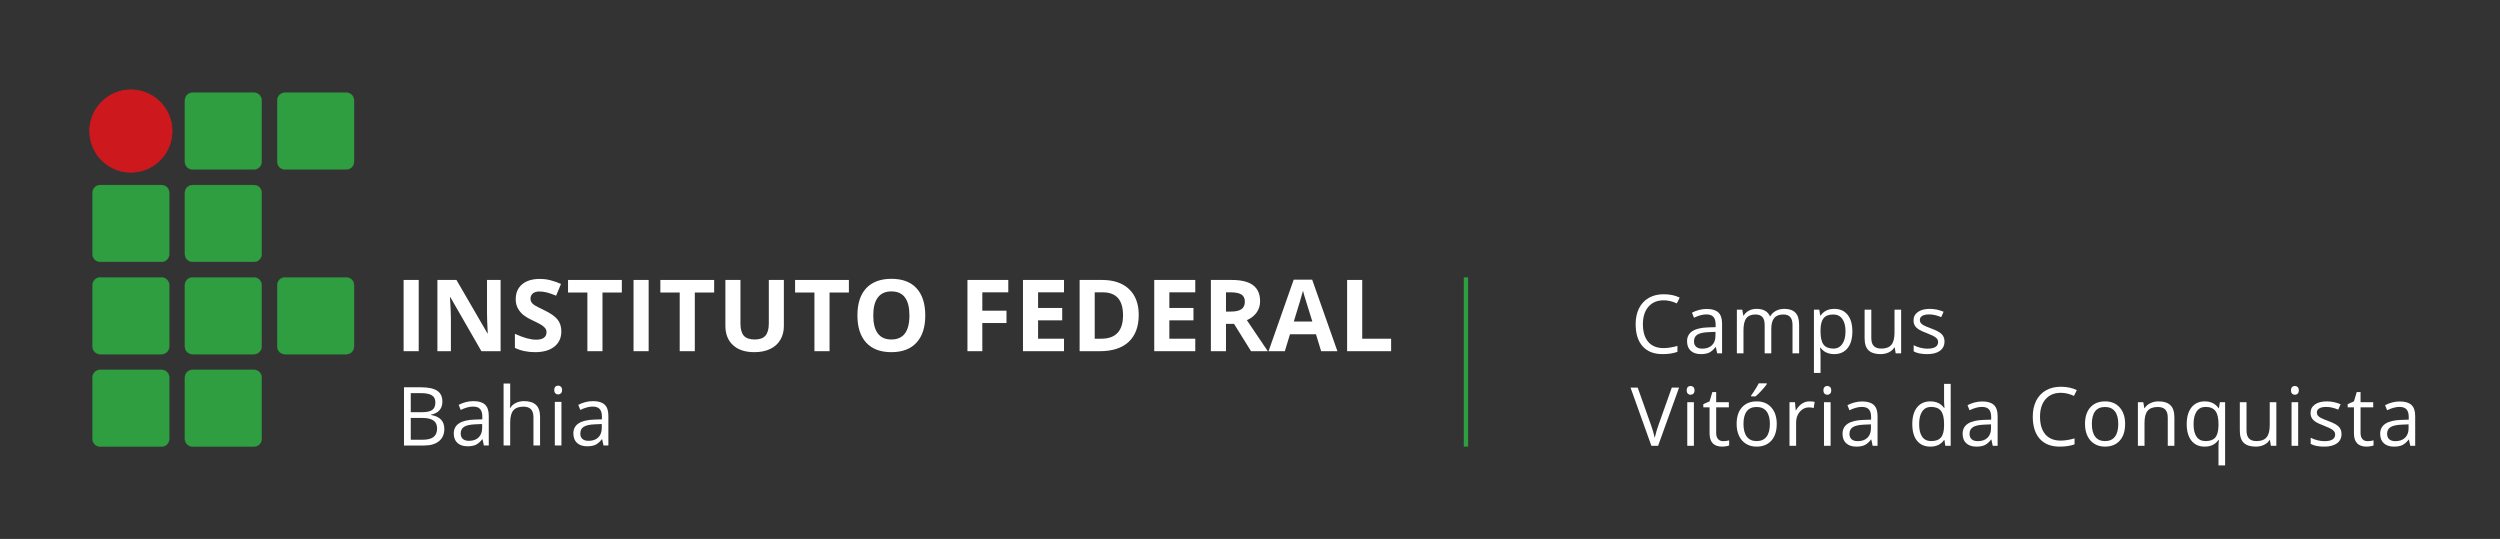 <?xml version="1.0" encoding="UTF-8" standalone="no"?>
<svg
   xmlns:dc="http://purl.org/dc/elements/1.1/"
   xmlns:cc="http://creativecommons.org/ns#"
   xmlns:rdf="http://www.w3.org/1999/02/22-rdf-syntax-ns#"
   xmlns:svg="http://www.w3.org/2000/svg"
   xmlns="http://www.w3.org/2000/svg"
   xmlns:sodipodi="http://sodipodi.sourceforge.net/DTD/sodipodi-0.dtd"
   xmlns:inkscape="http://www.inkscape.org/namespaces/inkscape"
   width="3340"
   height="720"
   viewBox="0 0 883.708 190.5"
   version="1.1"
   id="svg8"
   inkscape:version="0.92.5 (2060ec1f9f, 2020-04-08)"
   sodipodi:docname="MARCA_IFBA_CAMPUS_HORIZONTAL_completa_tipografia_branca_CMYK_VITORIA_CONQUISTA.svg">
  <rect x="0" y="0" width="883.708" height="190.5" fill="#333333" stroke="none"/>
  <title
     id="title3527">MARCA_IFBA_CAMPUS_HORIZONTAL_completa_tipografia_branca_CMYK_VITORIA CONQUISTA.svg</title>
  <defs
     id="defs2" />
  <sodipodi:namedview
     id="base"
     pagecolor="#ffffff"
     bordercolor="#666666"
     borderopacity="1.0"
     inkscape:pageopacity="0.0"
     inkscape:pageshadow="2"
     inkscape:zoom="0.16"
     inkscape:cx="-237.28194"
     inkscape:cy="886.16898"
     inkscape:document-units="mm"
     inkscape:current-layer="layer1"
     inkscape:document-rotation="0"
     showgrid="false"
     showguides="true"
     inkscape:guide-bbox="true"
     units="px"
     inkscape:window-width="1848"
     inkscape:window-height="1016"
     inkscape:window-x="972"
     inkscape:window-y="27"
     inkscape:window-maximized="1">
    <inkscape:grid
       type="xygrid"
       id="grid833" />
  </sodipodi:namedview>
  <g
     inkscape:groupmode="layer"
     id="layer2"
     inkscape:label="matriz de fundo"
     style="display:none;opacity:0"
     sodipodi:insensitive="true">
    <g
       id="g670">
      <rect
         style="mix-blend-mode:normal;fill:#b3b3b3;fill-opacity:1;stroke:#b3b3b3;stroke-width:0.084;stroke-miterlimit:4;stroke-dasharray:none;stroke-dashoffset:1.1"
         id="rect1274"
         width="27.13"
         height="27.13"
         x="0.042"
         y="0.1"
         rx="2.705"
         ry="2.705" />
      <rect
         style="mix-blend-mode:normal;fill:#b3b3b3;fill-opacity:1;stroke:#b3b3b3;stroke-width:0.084;stroke-miterlimit:4;stroke-dasharray:none;stroke-dashoffset:1.1"
         id="rect1295"
         width="27.13"
         height="27.13"
         x="65.356"
         y="0.1"
         rx="2.705"
         ry="2.705" />
      <rect
         style="mix-blend-mode:normal;fill:#b3b3b3;fill-opacity:1;stroke:#b3b3b3;stroke-width:0.084;stroke-miterlimit:4;stroke-dasharray:none;stroke-dashoffset:1.1"
         id="rect1297"
         width="27.13"
         height="27.13"
         x="32.699"
         y="0.1"
         rx="2.705"
         ry="2.705" />
      <rect
         style="mix-blend-mode:normal;fill:#b3b3b3;fill-opacity:1;stroke:#b3b3b3;stroke-width:0.084;stroke-miterlimit:4;stroke-dasharray:none;stroke-dashoffset:1.1"
         id="rect1299"
         width="27.13"
         height="27.13"
         x="163.328"
         y="0.1"
         rx="2.705"
         ry="2.705" />
      <rect
         style="mix-blend-mode:normal;fill:#b3b3b3;fill-opacity:1;stroke:#b3b3b3;stroke-width:0.084;stroke-miterlimit:4;stroke-dasharray:none;stroke-dashoffset:1.1"
         id="rect1301"
         width="27.13"
         height="27.13"
         x="130.671"
         y="0.1"
         rx="2.705"
         ry="2.705" />
      <rect
         style="mix-blend-mode:normal;fill:#b3b3b3;fill-opacity:1;stroke:#b3b3b3;stroke-width:0.084;stroke-miterlimit:4;stroke-dasharray:none;stroke-dashoffset:1.1"
         id="rect1303"
         width="27.13"
         height="27.13"
         x="98.013"
         y="0.1"
         rx="2.705"
         ry="2.705" />
      <rect
         style="display:inline;mix-blend-mode:normal;fill:#b3b3b3;fill-opacity:1;stroke:#b3b3b3;stroke-width:0.084;stroke-miterlimit:4;stroke-dasharray:none;stroke-dashoffset:1.1"
         id="rect1274-4"
         width="27.13"
         height="27.13"
         x="195.985"
         y="0.1"
         rx="2.705"
         ry="2.705" />
      <rect
         style="display:inline;mix-blend-mode:normal;fill:#b3b3b3;fill-opacity:1;stroke:#b3b3b3;stroke-width:0.084;stroke-miterlimit:4;stroke-dasharray:none;stroke-dashoffset:1.1"
         id="rect1295-2"
         width="27.13"
         height="27.13"
         x="261.299"
         y="0.1"
         rx="2.705"
         ry="2.705" />
      <rect
         style="display:inline;mix-blend-mode:normal;fill:#b3b3b3;fill-opacity:1;stroke:#b3b3b3;stroke-width:0.084;stroke-miterlimit:4;stroke-dasharray:none;stroke-dashoffset:1.1"
         id="rect1297-5"
         width="27.13"
         height="27.13"
         x="228.642"
         y="0.1"
         rx="2.705"
         ry="2.705" />
      <rect
         style="display:inline;mix-blend-mode:normal;fill:#b3b3b3;fill-opacity:1;stroke:#b3b3b3;stroke-width:0.084;stroke-miterlimit:4;stroke-dasharray:none;stroke-dashoffset:1.1"
         id="rect1299-9"
         width="27.13"
         height="27.13"
         x="359.271"
         y="0.1"
         rx="2.705"
         ry="2.705" />
      <rect
         style="display:inline;mix-blend-mode:normal;fill:#b3b3b3;fill-opacity:1;stroke:#b3b3b3;stroke-width:0.084;stroke-miterlimit:4;stroke-dasharray:none;stroke-dashoffset:1.1"
         id="rect1301-1"
         width="27.13"
         height="27.13"
         x="326.613"
         y="0.1"
         rx="2.705"
         ry="2.705" />
      <rect
         style="display:inline;mix-blend-mode:normal;fill:#b3b3b3;fill-opacity:1;stroke:#b3b3b3;stroke-width:0.084;stroke-miterlimit:4;stroke-dasharray:none;stroke-dashoffset:1.1"
         id="rect1303-3"
         width="27.13"
         height="27.13"
         x="293.956"
         y="0.1"
         rx="2.705"
         ry="2.705" />
      <rect
         style="display:inline;mix-blend-mode:normal;fill:#b3b3b3;fill-opacity:1;stroke:#b3b3b3;stroke-width:0.084;stroke-miterlimit:4;stroke-dasharray:none;stroke-dashoffset:1.1"
         id="rect1274-7"
         width="27.13"
         height="27.13"
         x="0.042"
         y="32.757"
         rx="2.705"
         ry="2.705" />
      <rect
         style="display:inline;mix-blend-mode:normal;fill:#b3b3b3;fill-opacity:1;stroke:#b3b3b3;stroke-width:0.084;stroke-miterlimit:4;stroke-dasharray:none;stroke-dashoffset:1.1"
         id="rect1295-5"
         width="27.13"
         height="27.13"
         x="65.356"
         y="32.757"
         rx="2.705"
         ry="2.705" />
      <rect
         style="display:inline;mix-blend-mode:normal;fill:#b3b3b3;fill-opacity:1;stroke:#b3b3b3;stroke-width:0.084;stroke-miterlimit:4;stroke-dasharray:none;stroke-dashoffset:1.1"
         id="rect1297-1"
         width="27.13"
         height="27.13"
         x="32.699"
         y="32.757"
         rx="2.705"
         ry="2.705" />
      <rect
         style="display:inline;mix-blend-mode:normal;fill:#b3b3b3;fill-opacity:1;stroke:#b3b3b3;stroke-width:0.084;stroke-miterlimit:4;stroke-dasharray:none;stroke-dashoffset:1.1"
         id="rect1299-5"
         width="27.13"
         height="27.13"
         x="163.328"
         y="32.757"
         rx="2.705"
         ry="2.705" />
      <rect
         style="display:inline;mix-blend-mode:normal;fill:#b3b3b3;fill-opacity:1;stroke:#b3b3b3;stroke-width:0.084;stroke-miterlimit:4;stroke-dasharray:none;stroke-dashoffset:1.1"
         id="rect1301-4"
         width="27.13"
         height="27.13"
         x="130.671"
         y="32.757"
         rx="2.705"
         ry="2.705" />
      <rect
         style="display:inline;mix-blend-mode:normal;fill:#b3b3b3;fill-opacity:1;stroke:#b3b3b3;stroke-width:0.084;stroke-miterlimit:4;stroke-dasharray:none;stroke-dashoffset:1.1"
         id="rect1303-39"
         width="27.13"
         height="27.13"
         x="98.013"
         y="32.757"
         rx="2.705"
         ry="2.705" />
      <rect
         style="display:inline;mix-blend-mode:normal;fill:#b3b3b3;fill-opacity:1;stroke:#b3b3b3;stroke-width:0.084;stroke-miterlimit:4;stroke-dasharray:none;stroke-dashoffset:1.1"
         id="rect1274-4-4"
         width="27.13"
         height="27.13"
         x="195.985"
         y="32.757"
         rx="2.705"
         ry="2.705" />
      <rect
         style="display:inline;mix-blend-mode:normal;fill:#b3b3b3;fill-opacity:1;stroke:#b3b3b3;stroke-width:0.084;stroke-miterlimit:4;stroke-dasharray:none;stroke-dashoffset:1.1"
         id="rect1295-2-9"
         width="27.13"
         height="27.13"
         x="261.299"
         y="32.757"
         rx="2.705"
         ry="2.705" />
      <rect
         style="display:inline;mix-blend-mode:normal;fill:#b3b3b3;fill-opacity:1;stroke:#b3b3b3;stroke-width:0.084;stroke-miterlimit:4;stroke-dasharray:none;stroke-dashoffset:1.1"
         id="rect1297-5-2"
         width="27.13"
         height="27.13"
         x="228.642"
         y="32.757"
         rx="2.705"
         ry="2.705" />
      <rect
         style="display:inline;mix-blend-mode:normal;fill:#b3b3b3;fill-opacity:1;stroke:#b3b3b3;stroke-width:0.084;stroke-miterlimit:4;stroke-dasharray:none;stroke-dashoffset:1.1"
         id="rect1299-9-0"
         width="27.13"
         height="27.13"
         x="359.271"
         y="32.757"
         rx="2.705"
         ry="2.705" />
      <rect
         style="display:inline;mix-blend-mode:normal;fill:#b3b3b3;fill-opacity:1;stroke:#b3b3b3;stroke-width:0.084;stroke-miterlimit:4;stroke-dasharray:none;stroke-dashoffset:1.1"
         id="rect1301-1-6"
         width="27.13"
         height="27.13"
         x="326.613"
         y="32.757"
         rx="2.705"
         ry="2.705" />
      <rect
         style="display:inline;mix-blend-mode:normal;fill:#b3b3b3;fill-opacity:1;stroke:#b3b3b3;stroke-width:0.084;stroke-miterlimit:4;stroke-dasharray:none;stroke-dashoffset:1.1"
         id="rect1303-3-2"
         width="27.13"
         height="27.13"
         x="293.956"
         y="32.757"
         rx="2.705"
         ry="2.705" />
      <rect
         style="display:inline;mix-blend-mode:normal;fill:#b3b3b3;fill-opacity:1;stroke:#b3b3b3;stroke-width:0.084;stroke-miterlimit:4;stroke-dasharray:none;stroke-dashoffset:1.1"
         id="rect1274-41"
         width="27.13"
         height="27.13"
         x="0.042"
         y="65.414"
         rx="2.705"
         ry="2.705" />
      <rect
         style="display:inline;mix-blend-mode:normal;fill:#b3b3b3;fill-opacity:1;stroke:#b3b3b3;stroke-width:0.084;stroke-miterlimit:4;stroke-dasharray:none;stroke-dashoffset:1.1"
         id="rect1295-9"
         width="27.13"
         height="27.13"
         x="65.356"
         y="65.414"
         rx="2.705"
         ry="2.705" />
      <rect
         style="display:inline;mix-blend-mode:normal;fill:#b3b3b3;fill-opacity:1;stroke:#b3b3b3;stroke-width:0.084;stroke-miterlimit:4;stroke-dasharray:none;stroke-dashoffset:1.1"
         id="rect1297-8"
         width="27.13"
         height="27.13"
         x="32.699"
         y="65.414"
         rx="2.705"
         ry="2.705" />
      <rect
         style="display:inline;mix-blend-mode:normal;fill:#b3b3b3;fill-opacity:1;stroke:#b3b3b3;stroke-width:0.084;stroke-miterlimit:4;stroke-dasharray:none;stroke-dashoffset:1.1"
         id="rect1299-6"
         width="27.13"
         height="27.13"
         x="163.328"
         y="65.414"
         rx="2.705"
         ry="2.705" />
      <rect
         style="display:inline;mix-blend-mode:normal;fill:#b3b3b3;fill-opacity:1;stroke:#b3b3b3;stroke-width:0.084;stroke-miterlimit:4;stroke-dasharray:none;stroke-dashoffset:1.1"
         id="rect1301-8"
         width="27.13"
         height="27.13"
         x="130.671"
         y="65.414"
         rx="2.705"
         ry="2.705" />
      <rect
         style="display:inline;mix-blend-mode:normal;fill:#b3b3b3;fill-opacity:1;stroke:#b3b3b3;stroke-width:0.084;stroke-miterlimit:4;stroke-dasharray:none;stroke-dashoffset:1.1"
         id="rect1303-8"
         width="27.13"
         height="27.13"
         x="98.013"
         y="65.414"
         rx="2.705"
         ry="2.705" />
      <rect
         style="display:inline;mix-blend-mode:normal;fill:#b3b3b3;fill-opacity:1;stroke:#b3b3b3;stroke-width:0.084;stroke-miterlimit:4;stroke-dasharray:none;stroke-dashoffset:1.1"
         id="rect1274-4-42"
         width="27.13"
         height="27.13"
         x="195.985"
         y="65.414"
         rx="2.705"
         ry="2.705" />
      <rect
         style="display:inline;mix-blend-mode:normal;fill:#b3b3b3;fill-opacity:1;stroke:#b3b3b3;stroke-width:0.084;stroke-miterlimit:4;stroke-dasharray:none;stroke-dashoffset:1.1"
         id="rect1295-2-98"
         width="27.13"
         height="27.13"
         x="261.299"
         y="65.414"
         rx="2.705"
         ry="2.705" />
      <rect
         style="display:inline;mix-blend-mode:normal;fill:#b3b3b3;fill-opacity:1;stroke:#b3b3b3;stroke-width:0.084;stroke-miterlimit:4;stroke-dasharray:none;stroke-dashoffset:1.1"
         id="rect1297-5-1"
         width="27.13"
         height="27.13"
         x="228.642"
         y="65.414"
         rx="2.705"
         ry="2.705" />
      <rect
         style="display:inline;mix-blend-mode:normal;fill:#b3b3b3;fill-opacity:1;stroke:#b3b3b3;stroke-width:0.084;stroke-miterlimit:4;stroke-dasharray:none;stroke-dashoffset:1.1"
         id="rect1299-9-2"
         width="27.13"
         height="27.13"
         x="359.271"
         y="65.414"
         rx="2.705"
         ry="2.705" />
      <rect
         style="display:inline;mix-blend-mode:normal;fill:#b3b3b3;fill-opacity:1;stroke:#b3b3b3;stroke-width:0.084;stroke-miterlimit:4;stroke-dasharray:none;stroke-dashoffset:1.1"
         id="rect1301-1-2"
         width="27.13"
         height="27.13"
         x="326.613"
         y="65.414"
         rx="2.705"
         ry="2.705" />
      <rect
         style="display:inline;mix-blend-mode:normal;fill:#b3b3b3;fill-opacity:1;stroke:#b3b3b3;stroke-width:0.084;stroke-miterlimit:4;stroke-dasharray:none;stroke-dashoffset:1.1"
         id="rect1303-3-3"
         width="27.13"
         height="27.13"
         x="293.956"
         y="65.414"
         rx="2.705"
         ry="2.705" />
      <rect
         style="display:inline;mix-blend-mode:normal;fill:#b3b3b3;fill-opacity:1;stroke:#b3b3b3;stroke-width:0.084;stroke-miterlimit:4;stroke-dasharray:none;stroke-dashoffset:1.1"
         id="rect1274-7-8"
         width="27.13"
         height="27.13"
         x="0.042"
         y="98.071"
         rx="2.705"
         ry="2.705" />
      <rect
         style="display:inline;mix-blend-mode:normal;fill:#b3b3b3;fill-opacity:1;stroke:#b3b3b3;stroke-width:0.084;stroke-miterlimit:4;stroke-dasharray:none;stroke-dashoffset:1.1"
         id="rect1295-5-9"
         width="27.13"
         height="27.13"
         x="65.356"
         y="98.071"
         rx="2.705"
         ry="2.705" />
      <rect
         style="display:inline;mix-blend-mode:normal;fill:#b3b3b3;fill-opacity:1;stroke:#b3b3b3;stroke-width:0.084;stroke-miterlimit:4;stroke-dasharray:none;stroke-dashoffset:1.1"
         id="rect1297-1-5"
         width="27.13"
         height="27.13"
         x="32.699"
         y="98.071"
         rx="2.705"
         ry="2.705" />
      <rect
         style="display:inline;mix-blend-mode:normal;fill:#b3b3b3;fill-opacity:1;stroke:#b3b3b3;stroke-width:0.084;stroke-miterlimit:4;stroke-dasharray:none;stroke-dashoffset:1.1"
         id="rect1299-5-3"
         width="27.13"
         height="27.13"
         x="163.328"
         y="98.071"
         rx="2.705"
         ry="2.705" />
      <rect
         style="display:inline;mix-blend-mode:normal;fill:#b3b3b3;fill-opacity:1;stroke:#b3b3b3;stroke-width:0.084;stroke-miterlimit:4;stroke-dasharray:none;stroke-dashoffset:1.1"
         id="rect1301-4-4"
         width="27.13"
         height="27.13"
         x="130.671"
         y="98.071"
         rx="2.705"
         ry="2.705" />
      <rect
         style="display:inline;mix-blend-mode:normal;fill:#b3b3b3;fill-opacity:1;stroke:#b3b3b3;stroke-width:0.084;stroke-miterlimit:4;stroke-dasharray:none;stroke-dashoffset:1.1"
         id="rect1303-39-8"
         width="27.13"
         height="27.13"
         x="98.013"
         y="98.071"
         rx="2.705"
         ry="2.705" />
      <rect
         style="display:inline;mix-blend-mode:normal;fill:#b3b3b3;fill-opacity:1;stroke:#b3b3b3;stroke-width:0.084;stroke-miterlimit:4;stroke-dasharray:none;stroke-dashoffset:1.1"
         id="rect1274-4-4-1"
         width="27.13"
         height="27.13"
         x="195.985"
         y="98.071"
         rx="2.705"
         ry="2.705" />
      <rect
         style="display:inline;mix-blend-mode:normal;fill:#b3b3b3;fill-opacity:1;stroke:#b3b3b3;stroke-width:0.084;stroke-miterlimit:4;stroke-dasharray:none;stroke-dashoffset:1.1"
         id="rect1295-2-9-2"
         width="27.13"
         height="27.13"
         x="261.299"
         y="98.071"
         rx="2.705"
         ry="2.705" />
      <rect
         style="display:inline;mix-blend-mode:normal;fill:#b3b3b3;fill-opacity:1;stroke:#b3b3b3;stroke-width:0.084;stroke-miterlimit:4;stroke-dasharray:none;stroke-dashoffset:1.1"
         id="rect1297-5-2-9"
         width="27.13"
         height="27.13"
         x="228.642"
         y="98.071"
         rx="2.705"
         ry="2.705" />
      <rect
         style="display:inline;mix-blend-mode:normal;fill:#b3b3b3;fill-opacity:1;stroke:#b3b3b3;stroke-width:0.084;stroke-miterlimit:4;stroke-dasharray:none;stroke-dashoffset:1.1"
         id="rect1299-9-0-5"
         width="27.13"
         height="27.13"
         x="359.271"
         y="98.071"
         rx="2.705"
         ry="2.705" />
      <rect
         style="display:inline;mix-blend-mode:normal;fill:#b3b3b3;fill-opacity:1;stroke:#b3b3b3;stroke-width:0.084;stroke-miterlimit:4;stroke-dasharray:none;stroke-dashoffset:1.1"
         id="rect1301-1-6-0"
         width="27.13"
         height="27.13"
         x="326.613"
         y="98.071"
         rx="2.705"
         ry="2.705" />
      <rect
         style="display:inline;mix-blend-mode:normal;fill:#b3b3b3;fill-opacity:1;stroke:#b3b3b3;stroke-width:0.084;stroke-miterlimit:4;stroke-dasharray:none;stroke-dashoffset:1.1"
         id="rect1303-3-2-4"
         width="27.13"
         height="27.13"
         x="293.956"
         y="98.071"
         rx="2.705"
         ry="2.705" />
      <rect
         style="display:inline;mix-blend-mode:normal;fill:#b3b3b3;fill-opacity:1;stroke:#b3b3b3;stroke-width:0.084;stroke-miterlimit:4;stroke-dasharray:none;stroke-dashoffset:1.1"
         id="rect1274-2"
         width="27.13"
         height="27.13"
         x="0.042"
         y="130.728"
         rx="2.705"
         ry="2.705" />
      <rect
         style="display:inline;mix-blend-mode:normal;fill:#b3b3b3;fill-opacity:1;stroke:#b3b3b3;stroke-width:0.084;stroke-miterlimit:4;stroke-dasharray:none;stroke-dashoffset:1.1"
         id="rect1295-26"
         width="27.13"
         height="27.13"
         x="65.356"
         y="130.728"
         rx="2.705"
         ry="2.705" />
      <rect
         style="display:inline;mix-blend-mode:normal;fill:#b3b3b3;fill-opacity:1;stroke:#b3b3b3;stroke-width:0.084;stroke-miterlimit:4;stroke-dasharray:none;stroke-dashoffset:1.1"
         id="rect1297-82"
         width="27.13"
         height="27.13"
         x="32.699"
         y="130.728"
         rx="2.705"
         ry="2.705" />
      <rect
         style="display:inline;mix-blend-mode:normal;fill:#b3b3b3;fill-opacity:1;stroke:#b3b3b3;stroke-width:0.084;stroke-miterlimit:4;stroke-dasharray:none;stroke-dashoffset:1.1"
         id="rect1299-52"
         width="27.13"
         height="27.13"
         x="163.328"
         y="130.728"
         rx="2.705"
         ry="2.705" />
      <rect
         style="display:inline;mix-blend-mode:normal;fill:#b3b3b3;fill-opacity:1;stroke:#b3b3b3;stroke-width:0.084;stroke-miterlimit:4;stroke-dasharray:none;stroke-dashoffset:1.1"
         id="rect1301-7"
         width="27.13"
         height="27.13"
         x="130.671"
         y="130.728"
         rx="2.705"
         ry="2.705" />
      <rect
         style="display:inline;mix-blend-mode:normal;fill:#b3b3b3;fill-opacity:1;stroke:#b3b3b3;stroke-width:0.084;stroke-miterlimit:4;stroke-dasharray:none;stroke-dashoffset:1.1"
         id="rect1303-81"
         width="27.13"
         height="27.13"
         x="98.013"
         y="130.728"
         rx="2.705"
         ry="2.705" />
      <rect
         style="display:inline;mix-blend-mode:normal;fill:#b3b3b3;fill-opacity:1;stroke:#b3b3b3;stroke-width:0.084;stroke-miterlimit:4;stroke-dasharray:none;stroke-dashoffset:1.1"
         id="rect1274-4-6"
         width="27.13"
         height="27.13"
         x="195.985"
         y="130.728"
         rx="2.705"
         ry="2.705" />
      <rect
         style="display:inline;mix-blend-mode:normal;fill:#b3b3b3;fill-opacity:1;stroke:#b3b3b3;stroke-width:0.084;stroke-miterlimit:4;stroke-dasharray:none;stroke-dashoffset:1.1"
         id="rect1295-2-8"
         width="27.13"
         height="27.13"
         x="261.299"
         y="130.728"
         rx="2.705"
         ry="2.705" />
      <rect
         style="display:inline;mix-blend-mode:normal;fill:#b3b3b3;fill-opacity:1;stroke:#b3b3b3;stroke-width:0.084;stroke-miterlimit:4;stroke-dasharray:none;stroke-dashoffset:1.1"
         id="rect1297-5-6"
         width="27.13"
         height="27.13"
         x="228.642"
         y="130.728"
         rx="2.705"
         ry="2.705" />
      <rect
         style="display:inline;mix-blend-mode:normal;fill:#b3b3b3;fill-opacity:1;stroke:#b3b3b3;stroke-width:0.084;stroke-miterlimit:4;stroke-dasharray:none;stroke-dashoffset:1.1"
         id="rect1299-9-9"
         width="27.13"
         height="27.13"
         x="359.271"
         y="130.728"
         rx="2.705"
         ry="2.705" />
      <rect
         style="display:inline;mix-blend-mode:normal;fill:#b3b3b3;fill-opacity:1;stroke:#b3b3b3;stroke-width:0.084;stroke-miterlimit:4;stroke-dasharray:none;stroke-dashoffset:1.1"
         id="rect1301-1-7"
         width="27.13"
         height="27.13"
         x="326.613"
         y="130.728"
         rx="2.705"
         ry="2.705" />
      <rect
         style="display:inline;mix-blend-mode:normal;fill:#b3b3b3;fill-opacity:1;stroke:#b3b3b3;stroke-width:0.084;stroke-miterlimit:4;stroke-dasharray:none;stroke-dashoffset:1.1"
         id="rect1303-3-8"
         width="27.13"
         height="27.13"
         x="293.956"
         y="130.728"
         rx="2.705"
         ry="2.705" />
      <rect
         style="display:inline;mix-blend-mode:normal;fill:#b3b3b3;fill-opacity:1;stroke:#b3b3b3;stroke-width:0.084;stroke-miterlimit:4;stroke-dasharray:none;stroke-dashoffset:1.1"
         id="rect1274-7-6"
         width="27.13"
         height="27.13"
         x="0.042"
         y="163.385"
         rx="2.705"
         ry="2.705" />
      <rect
         style="display:inline;mix-blend-mode:normal;fill:#b3b3b3;fill-opacity:1;stroke:#b3b3b3;stroke-width:0.084;stroke-miterlimit:4;stroke-dasharray:none;stroke-dashoffset:1.1"
         id="rect1295-5-3"
         width="27.13"
         height="27.13"
         x="65.356"
         y="163.385"
         rx="2.705"
         ry="2.705" />
      <rect
         style="display:inline;mix-blend-mode:normal;fill:#b3b3b3;fill-opacity:1;stroke:#b3b3b3;stroke-width:0.084;stroke-miterlimit:4;stroke-dasharray:none;stroke-dashoffset:1.1"
         id="rect1297-1-53"
         width="27.13"
         height="27.13"
         x="32.699"
         y="163.385"
         rx="2.705"
         ry="2.705" />
      <rect
         style="display:inline;mix-blend-mode:normal;fill:#b3b3b3;fill-opacity:1;stroke:#b3b3b3;stroke-width:0.084;stroke-miterlimit:4;stroke-dasharray:none;stroke-dashoffset:1.1"
         id="rect1299-5-4"
         width="27.13"
         height="27.13"
         x="163.328"
         y="163.385"
         rx="2.705"
         ry="2.705" />
      <rect
         style="display:inline;mix-blend-mode:normal;fill:#b3b3b3;fill-opacity:1;stroke:#b3b3b3;stroke-width:0.084;stroke-miterlimit:4;stroke-dasharray:none;stroke-dashoffset:1.1"
         id="rect1301-4-9"
         width="27.13"
         height="27.13"
         x="130.671"
         y="163.385"
         rx="2.705"
         ry="2.705" />
      <rect
         style="display:inline;mix-blend-mode:normal;fill:#b3b3b3;fill-opacity:1;stroke:#b3b3b3;stroke-width:0.084;stroke-miterlimit:4;stroke-dasharray:none;stroke-dashoffset:1.1"
         id="rect1303-39-9"
         width="27.13"
         height="27.13"
         x="98.013"
         y="163.385"
         rx="2.705"
         ry="2.705" />
      <rect
         style="display:inline;mix-blend-mode:normal;fill:#b3b3b3;fill-opacity:1;stroke:#b3b3b3;stroke-width:0.084;stroke-miterlimit:4;stroke-dasharray:none;stroke-dashoffset:1.1"
         id="rect1274-4-4-5"
         width="27.13"
         height="27.13"
         x="195.985"
         y="163.385"
         rx="2.705"
         ry="2.705" />
      <rect
         style="display:inline;mix-blend-mode:normal;fill:#b3b3b3;fill-opacity:1;stroke:#b3b3b3;stroke-width:0.084;stroke-miterlimit:4;stroke-dasharray:none;stroke-dashoffset:1.1"
         id="rect1295-2-9-7"
         width="27.13"
         height="27.13"
         x="261.299"
         y="163.385"
         rx="2.705"
         ry="2.705" />
      <rect
         style="display:inline;mix-blend-mode:normal;fill:#b3b3b3;fill-opacity:1;stroke:#b3b3b3;stroke-width:0.084;stroke-miterlimit:4;stroke-dasharray:none;stroke-dashoffset:1.1"
         id="rect1297-5-2-8"
         width="27.13"
         height="27.13"
         x="228.642"
         y="163.385"
         rx="2.705"
         ry="2.705" />
      <rect
         style="display:inline;mix-blend-mode:normal;fill:#b3b3b3;fill-opacity:1;stroke:#b3b3b3;stroke-width:0.084;stroke-miterlimit:4;stroke-dasharray:none;stroke-dashoffset:1.1"
         id="rect1299-9-0-8"
         width="27.13"
         height="27.13"
         x="359.271"
         y="163.385"
         rx="2.705"
         ry="2.705" />
      <rect
         style="display:inline;mix-blend-mode:normal;fill:#b3b3b3;fill-opacity:1;stroke:#b3b3b3;stroke-width:0.084;stroke-miterlimit:4;stroke-dasharray:none;stroke-dashoffset:1.1"
         id="rect1301-1-6-3"
         width="27.13"
         height="27.13"
         x="326.613"
         y="163.385"
         rx="2.705"
         ry="2.705" />
      <rect
         style="display:inline;mix-blend-mode:normal;fill:#b3b3b3;fill-opacity:1;stroke:#b3b3b3;stroke-width:0.084;stroke-miterlimit:4;stroke-dasharray:none;stroke-dashoffset:1.1"
         id="rect1303-3-2-5"
         width="27.13"
         height="27.13"
         x="293.956"
         y="163.385"
         rx="2.705"
         ry="2.705" />
      <rect
         style="display:inline;mix-blend-mode:normal;fill:#b3b3b3;fill-opacity:1;stroke:#b3b3b3;stroke-width:0.084;stroke-miterlimit:4;stroke-dasharray:none;stroke-dashoffset:1.1"
         id="rect1990"
         width="27.13"
         height="27.13"
         x="546.131"
         y="0.1"
         rx="2.705"
         ry="2.705" />
      <rect
         style="display:inline;mix-blend-mode:normal;fill:#b3b3b3;fill-opacity:1;stroke:#b3b3b3;stroke-width:0.084;stroke-miterlimit:4;stroke-dasharray:none;stroke-dashoffset:1.1"
         id="rect1992"
         width="27.13"
         height="27.13"
         x="644.103"
         y="0.1"
         rx="2.705"
         ry="2.705" />
      <rect
         style="display:inline;mix-blend-mode:normal;fill:#b3b3b3;fill-opacity:1;stroke:#b3b3b3;stroke-width:0.084;stroke-miterlimit:4;stroke-dasharray:none;stroke-dashoffset:1.1"
         id="rect1994"
         width="27.13"
         height="27.13"
         x="611.446"
         y="0.1"
         rx="2.705"
         ry="2.705" />
      <rect
         style="display:inline;mix-blend-mode:normal;fill:#b3b3b3;fill-opacity:1;stroke:#b3b3b3;stroke-width:0.084;stroke-miterlimit:4;stroke-dasharray:none;stroke-dashoffset:1.1"
         id="rect1996"
         width="27.13"
         height="27.13"
         x="578.788"
         y="0.1"
         rx="2.705"
         ry="2.705" />
      <rect
         style="display:inline;mix-blend-mode:normal;fill:#b3b3b3;fill-opacity:1;stroke:#b3b3b3;stroke-width:0.084;stroke-miterlimit:4;stroke-dasharray:none;stroke-dashoffset:1.1"
         id="rect1998"
         width="27.13"
         height="27.13"
         x="676.76"
         y="0.1"
         rx="2.705"
         ry="2.705" />
      <rect
         style="display:inline;mix-blend-mode:normal;fill:#b3b3b3;fill-opacity:1;stroke:#b3b3b3;stroke-width:0.084;stroke-miterlimit:4;stroke-dasharray:none;stroke-dashoffset:1.1"
         id="rect2000"
         width="27.13"
         height="27.13"
         x="742.074"
         y="0.1"
         rx="2.705"
         ry="2.705" />
      <rect
         style="display:inline;mix-blend-mode:normal;fill:#b3b3b3;fill-opacity:1;stroke:#b3b3b3;stroke-width:0.084;stroke-miterlimit:4;stroke-dasharray:none;stroke-dashoffset:1.1"
         id="rect2002"
         width="27.13"
         height="27.13"
         x="709.416"
         y="0.1"
         rx="2.705"
         ry="2.705" />
      <rect
         style="display:inline;mix-blend-mode:normal;fill:#b3b3b3;fill-opacity:1;stroke:#b3b3b3;stroke-width:0.084;stroke-miterlimit:4;stroke-dasharray:none;stroke-dashoffset:1.1"
         id="rect2004"
         width="27.13"
         height="27.13"
         x="840.046"
         y="0.1"
         rx="2.705"
         ry="2.705" />
      <rect
         style="display:inline;mix-blend-mode:normal;fill:#b3b3b3;fill-opacity:1;stroke:#b3b3b3;stroke-width:0.084;stroke-miterlimit:4;stroke-dasharray:none;stroke-dashoffset:1.1"
         id="rect2006"
         width="27.13"
         height="27.13"
         x="807.388"
         y="0.1"
         rx="2.705"
         ry="2.705" />
      <rect
         style="display:inline;mix-blend-mode:normal;fill:#b3b3b3;fill-opacity:1;stroke:#b3b3b3;stroke-width:0.084;stroke-miterlimit:4;stroke-dasharray:none;stroke-dashoffset:1.1"
         id="rect2008"
         width="27.13"
         height="27.13"
         x="774.731"
         y="0.1"
         rx="2.705"
         ry="2.705" />
      <rect
         style="display:inline;mix-blend-mode:normal;fill:#b3b3b3;fill-opacity:1;stroke:#b3b3b3;stroke-width:0.084;stroke-miterlimit:4;stroke-dasharray:none;stroke-dashoffset:1.1"
         id="rect2012"
         width="27.13"
         height="27.13"
         x="546.131"
         y="32.757"
         rx="2.705"
         ry="2.705" />
      <rect
         style="display:inline;mix-blend-mode:normal;fill:#b3b3b3;fill-opacity:1;stroke:#b3b3b3;stroke-width:0.084;stroke-miterlimit:4;stroke-dasharray:none;stroke-dashoffset:1.1"
         id="rect2014"
         width="27.13"
         height="27.13"
         x="644.103"
         y="32.757"
         rx="2.705"
         ry="2.705" />
      <rect
         style="display:inline;mix-blend-mode:normal;fill:#b3b3b3;fill-opacity:1;stroke:#b3b3b3;stroke-width:0.084;stroke-miterlimit:4;stroke-dasharray:none;stroke-dashoffset:1.1"
         id="rect2016"
         width="27.13"
         height="27.13"
         x="611.446"
         y="32.757"
         rx="2.705"
         ry="2.705" />
      <rect
         style="display:inline;mix-blend-mode:normal;fill:#b3b3b3;fill-opacity:1;stroke:#b3b3b3;stroke-width:0.084;stroke-miterlimit:4;stroke-dasharray:none;stroke-dashoffset:1.1"
         id="rect2018"
         width="27.13"
         height="27.13"
         x="578.788"
         y="32.757"
         rx="2.705"
         ry="2.705" />
      <rect
         style="display:inline;mix-blend-mode:normal;fill:#b3b3b3;fill-opacity:1;stroke:#b3b3b3;stroke-width:0.084;stroke-miterlimit:4;stroke-dasharray:none;stroke-dashoffset:1.1"
         id="rect2020"
         width="27.13"
         height="27.13"
         x="676.76"
         y="32.757"
         rx="2.705"
         ry="2.705" />
      <rect
         style="display:inline;mix-blend-mode:normal;fill:#b3b3b3;fill-opacity:1;stroke:#b3b3b3;stroke-width:0.084;stroke-miterlimit:4;stroke-dasharray:none;stroke-dashoffset:1.1"
         id="rect2022"
         width="27.13"
         height="27.13"
         x="742.074"
         y="32.757"
         rx="2.705"
         ry="2.705" />
      <rect
         style="display:inline;mix-blend-mode:normal;fill:#b3b3b3;fill-opacity:1;stroke:#b3b3b3;stroke-width:0.084;stroke-miterlimit:4;stroke-dasharray:none;stroke-dashoffset:1.1"
         id="rect2024"
         width="27.13"
         height="27.13"
         x="709.416"
         y="32.757"
         rx="2.705"
         ry="2.705" />
      <rect
         style="display:inline;mix-blend-mode:normal;fill:#b3b3b3;fill-opacity:1;stroke:#b3b3b3;stroke-width:0.084;stroke-miterlimit:4;stroke-dasharray:none;stroke-dashoffset:1.1"
         id="rect2026"
         width="27.13"
         height="27.13"
         x="840.046"
         y="32.757"
         rx="2.705"
         ry="2.705" />
      <rect
         style="display:inline;mix-blend-mode:normal;fill:#b3b3b3;fill-opacity:1;stroke:#b3b3b3;stroke-width:0.084;stroke-miterlimit:4;stroke-dasharray:none;stroke-dashoffset:1.1"
         id="rect2028"
         width="27.13"
         height="27.13"
         x="807.388"
         y="32.757"
         rx="2.705"
         ry="2.705" />
      <rect
         style="display:inline;mix-blend-mode:normal;fill:#b3b3b3;fill-opacity:1;stroke:#b3b3b3;stroke-width:0.084;stroke-miterlimit:4;stroke-dasharray:none;stroke-dashoffset:1.1"
         id="rect2030"
         width="27.13"
         height="27.13"
         x="774.731"
         y="32.757"
         rx="2.705"
         ry="2.705" />
      <rect
         style="display:inline;mix-blend-mode:normal;fill:#b3b3b3;fill-opacity:1;stroke:#b3b3b3;stroke-width:0.084;stroke-miterlimit:4;stroke-dasharray:none;stroke-dashoffset:1.1"
         id="rect2034"
         width="27.13"
         height="27.13"
         x="546.131"
         y="65.414"
         rx="2.705"
         ry="2.705" />
      <rect
         style="display:inline;mix-blend-mode:normal;fill:#b3b3b3;fill-opacity:1;stroke:#b3b3b3;stroke-width:0.084;stroke-miterlimit:4;stroke-dasharray:none;stroke-dashoffset:1.1"
         id="rect2036"
         width="27.13"
         height="27.13"
         x="644.103"
         y="65.414"
         rx="2.705"
         ry="2.705" />
      <rect
         style="display:inline;mix-blend-mode:normal;fill:#b3b3b3;fill-opacity:1;stroke:#b3b3b3;stroke-width:0.084;stroke-miterlimit:4;stroke-dasharray:none;stroke-dashoffset:1.1"
         id="rect2038"
         width="27.13"
         height="27.13"
         x="611.446"
         y="65.414"
         rx="2.705"
         ry="2.705" />
      <rect
         style="display:inline;mix-blend-mode:normal;fill:#b3b3b3;fill-opacity:1;stroke:#b3b3b3;stroke-width:0.084;stroke-miterlimit:4;stroke-dasharray:none;stroke-dashoffset:1.1"
         id="rect2040"
         width="27.13"
         height="27.13"
         x="578.788"
         y="65.414"
         rx="2.705"
         ry="2.705" />
      <rect
         style="display:inline;mix-blend-mode:normal;fill:#b3b3b3;fill-opacity:1;stroke:#b3b3b3;stroke-width:0.084;stroke-miterlimit:4;stroke-dasharray:none;stroke-dashoffset:1.1"
         id="rect2042"
         width="27.13"
         height="27.13"
         x="676.76"
         y="65.414"
         rx="2.705"
         ry="2.705" />
      <rect
         style="display:inline;mix-blend-mode:normal;fill:#b3b3b3;fill-opacity:1;stroke:#b3b3b3;stroke-width:0.084;stroke-miterlimit:4;stroke-dasharray:none;stroke-dashoffset:1.1"
         id="rect2044"
         width="27.13"
         height="27.13"
         x="742.074"
         y="65.414"
         rx="2.705"
         ry="2.705" />
      <rect
         style="display:inline;mix-blend-mode:normal;fill:#b3b3b3;fill-opacity:1;stroke:#b3b3b3;stroke-width:0.084;stroke-miterlimit:4;stroke-dasharray:none;stroke-dashoffset:1.1"
         id="rect2046"
         width="27.13"
         height="27.13"
         x="709.416"
         y="65.414"
         rx="2.705"
         ry="2.705" />
      <rect
         style="display:inline;mix-blend-mode:normal;fill:#b3b3b3;fill-opacity:1;stroke:#b3b3b3;stroke-width:0.084;stroke-miterlimit:4;stroke-dasharray:none;stroke-dashoffset:1.1"
         id="rect2048"
         width="27.13"
         height="27.13"
         x="840.046"
         y="65.414"
         rx="2.705"
         ry="2.705" />
      <rect
         style="display:inline;mix-blend-mode:normal;fill:#b3b3b3;fill-opacity:1;stroke:#b3b3b3;stroke-width:0.084;stroke-miterlimit:4;stroke-dasharray:none;stroke-dashoffset:1.1"
         id="rect2050"
         width="27.13"
         height="27.13"
         x="807.388"
         y="65.414"
         rx="2.705"
         ry="2.705" />
      <rect
         style="display:inline;mix-blend-mode:normal;fill:#b3b3b3;fill-opacity:1;stroke:#b3b3b3;stroke-width:0.084;stroke-miterlimit:4;stroke-dasharray:none;stroke-dashoffset:1.1"
         id="rect2052"
         width="27.13"
         height="27.13"
         x="774.731"
         y="65.414"
         rx="2.705"
         ry="2.705" />
      <rect
         style="display:inline;mix-blend-mode:normal;fill:#b3b3b3;fill-opacity:1;stroke:#b3b3b3;stroke-width:0.084;stroke-miterlimit:4;stroke-dasharray:none;stroke-dashoffset:1.1"
         id="rect2056"
         width="27.13"
         height="27.13"
         x="546.131"
         y="98.071"
         rx="2.705"
         ry="2.705" />
      <rect
         style="display:inline;mix-blend-mode:normal;fill:#b3b3b3;fill-opacity:1;stroke:#b3b3b3;stroke-width:0.084;stroke-miterlimit:4;stroke-dasharray:none;stroke-dashoffset:1.1"
         id="rect2058"
         width="27.13"
         height="27.13"
         x="644.103"
         y="98.071"
         rx="2.705"
         ry="2.705" />
      <rect
         style="display:inline;mix-blend-mode:normal;fill:#b3b3b3;fill-opacity:1;stroke:#b3b3b3;stroke-width:0.084;stroke-miterlimit:4;stroke-dasharray:none;stroke-dashoffset:1.1"
         id="rect2060"
         width="27.13"
         height="27.13"
         x="611.446"
         y="98.071"
         rx="2.705"
         ry="2.705" />
      <rect
         style="display:inline;mix-blend-mode:normal;fill:#b3b3b3;fill-opacity:1;stroke:#b3b3b3;stroke-width:0.084;stroke-miterlimit:4;stroke-dasharray:none;stroke-dashoffset:1.1"
         id="rect2062"
         width="27.13"
         height="27.13"
         x="578.788"
         y="98.071"
         rx="2.705"
         ry="2.705" />
      <rect
         style="display:inline;mix-blend-mode:normal;fill:#b3b3b3;fill-opacity:1;stroke:#b3b3b3;stroke-width:0.084;stroke-miterlimit:4;stroke-dasharray:none;stroke-dashoffset:1.1"
         id="rect2064"
         width="27.13"
         height="27.13"
         x="676.76"
         y="98.071"
         rx="2.705"
         ry="2.705" />
      <rect
         style="display:inline;mix-blend-mode:normal;fill:#b3b3b3;fill-opacity:1;stroke:#b3b3b3;stroke-width:0.084;stroke-miterlimit:4;stroke-dasharray:none;stroke-dashoffset:1.1"
         id="rect2066"
         width="27.13"
         height="27.13"
         x="742.074"
         y="98.071"
         rx="2.705"
         ry="2.705" />
      <rect
         style="display:inline;mix-blend-mode:normal;fill:#b3b3b3;fill-opacity:1;stroke:#b3b3b3;stroke-width:0.084;stroke-miterlimit:4;stroke-dasharray:none;stroke-dashoffset:1.1"
         id="rect2068"
         width="27.13"
         height="27.13"
         x="709.416"
         y="98.071"
         rx="2.705"
         ry="2.705" />
      <rect
         style="display:inline;mix-blend-mode:normal;fill:#b3b3b3;fill-opacity:1;stroke:#b3b3b3;stroke-width:0.084;stroke-miterlimit:4;stroke-dasharray:none;stroke-dashoffset:1.1"
         id="rect2070"
         width="27.13"
         height="27.13"
         x="840.046"
         y="98.071"
         rx="2.705"
         ry="2.705" />
      <rect
         style="display:inline;mix-blend-mode:normal;fill:#b3b3b3;fill-opacity:1;stroke:#b3b3b3;stroke-width:0.084;stroke-miterlimit:4;stroke-dasharray:none;stroke-dashoffset:1.1"
         id="rect2072"
         width="27.13"
         height="27.13"
         x="807.388"
         y="98.071"
         rx="2.705"
         ry="2.705" />
      <rect
         style="display:inline;mix-blend-mode:normal;fill:#b3b3b3;fill-opacity:1;stroke:#b3b3b3;stroke-width:0.084;stroke-miterlimit:4;stroke-dasharray:none;stroke-dashoffset:1.1"
         id="rect2074"
         width="27.13"
         height="27.13"
         x="774.731"
         y="98.071"
         rx="2.705"
         ry="2.705" />
      <rect
         style="display:inline;mix-blend-mode:normal;fill:#b3b3b3;fill-opacity:1;stroke:#b3b3b3;stroke-width:0.084;stroke-miterlimit:4;stroke-dasharray:none;stroke-dashoffset:1.1"
         id="rect2078"
         width="27.13"
         height="27.13"
         x="546.131"
         y="130.728"
         rx="2.705"
         ry="2.705" />
      <rect
         style="display:inline;mix-blend-mode:normal;fill:#b3b3b3;fill-opacity:1;stroke:#b3b3b3;stroke-width:0.084;stroke-miterlimit:4;stroke-dasharray:none;stroke-dashoffset:1.1"
         id="rect2080"
         width="27.13"
         height="27.13"
         x="644.103"
         y="130.728"
         rx="2.705"
         ry="2.705" />
      <rect
         style="display:inline;mix-blend-mode:normal;fill:#b3b3b3;fill-opacity:1;stroke:#b3b3b3;stroke-width:0.084;stroke-miterlimit:4;stroke-dasharray:none;stroke-dashoffset:1.1"
         id="rect2082"
         width="27.13"
         height="27.13"
         x="611.446"
         y="130.728"
         rx="2.705"
         ry="2.705" />
      <rect
         style="display:inline;mix-blend-mode:normal;fill:#b3b3b3;fill-opacity:1;stroke:#b3b3b3;stroke-width:0.084;stroke-miterlimit:4;stroke-dasharray:none;stroke-dashoffset:1.1"
         id="rect2084"
         width="27.13"
         height="27.13"
         x="578.788"
         y="130.728"
         rx="2.705"
         ry="2.705" />
      <rect
         style="display:inline;mix-blend-mode:normal;fill:#b3b3b3;fill-opacity:1;stroke:#b3b3b3;stroke-width:0.084;stroke-miterlimit:4;stroke-dasharray:none;stroke-dashoffset:1.1"
         id="rect2086"
         width="27.13"
         height="27.13"
         x="676.759"
         y="130.728"
         rx="2.705"
         ry="2.705" />
      <rect
         style="display:inline;mix-blend-mode:normal;fill:#b3b3b3;fill-opacity:1;stroke:#b3b3b3;stroke-width:0.084;stroke-miterlimit:4;stroke-dasharray:none;stroke-dashoffset:1.1"
         id="rect2088"
         width="27.13"
         height="27.13"
         x="742.074"
         y="130.728"
         rx="2.705"
         ry="2.705" />
      <rect
         style="display:inline;mix-blend-mode:normal;fill:#b3b3b3;fill-opacity:1;stroke:#b3b3b3;stroke-width:0.084;stroke-miterlimit:4;stroke-dasharray:none;stroke-dashoffset:1.1"
         id="rect2090"
         width="27.13"
         height="27.13"
         x="709.416"
         y="130.728"
         rx="2.705"
         ry="2.705" />
      <rect
         style="display:inline;mix-blend-mode:normal;fill:#b3b3b3;fill-opacity:1;stroke:#b3b3b3;stroke-width:0.084;stroke-miterlimit:4;stroke-dasharray:none;stroke-dashoffset:1.1"
         id="rect2092"
         width="27.13"
         height="27.13"
         x="840.046"
         y="130.728"
         rx="2.705"
         ry="2.705" />
      <rect
         style="display:inline;mix-blend-mode:normal;fill:#b3b3b3;fill-opacity:1;stroke:#b3b3b3;stroke-width:0.084;stroke-miterlimit:4;stroke-dasharray:none;stroke-dashoffset:1.1"
         id="rect2094"
         width="27.13"
         height="27.13"
         x="807.388"
         y="130.728"
         rx="2.705"
         ry="2.705" />
      <rect
         style="display:inline;mix-blend-mode:normal;fill:#b3b3b3;fill-opacity:1;stroke:#b3b3b3;stroke-width:0.084;stroke-miterlimit:4;stroke-dasharray:none;stroke-dashoffset:1.1"
         id="rect2096"
         width="27.13"
         height="27.13"
         x="774.731"
         y="130.728"
         rx="2.705"
         ry="2.705" />
      <rect
         style="display:inline;mix-blend-mode:normal;fill:#b3b3b3;fill-opacity:1;stroke:#b3b3b3;stroke-width:0.084;stroke-miterlimit:4;stroke-dasharray:none;stroke-dashoffset:1.1"
         id="rect2100"
         width="27.13"
         height="27.13"
         x="546.131"
         y="163.385"
         rx="2.705"
         ry="2.705" />
      <g
         id="g1385"
         transform="translate(-351.815)">
        <g
           id="g1340">
          <rect
             style="display:inline;mix-blend-mode:normal;fill:#666666;fill-opacity:1;stroke:#666666;stroke-width:0.084;stroke-miterlimit:4;stroke-dasharray:none;stroke-dashoffset:1.1"
             id="rect2102"
             width="27.13"
             height="27.13"
             x="843.601"
             y="0.1"
             rx="2.705"
             ry="2.705" />
          <rect
             style="display:inline;mix-blend-mode:normal;fill:#666666;fill-opacity:1;stroke:#666666;stroke-width:0.084;stroke-miterlimit:4;stroke-dasharray:none;stroke-dashoffset:1.1"
             id="rect2104"
             width="27.13"
             height="27.13"
             x="843.601"
             y="32.757"
             rx="2.705"
             ry="2.705" />
          <rect
             style="display:inline;mix-blend-mode:normal;fill:#666666;fill-opacity:1;stroke:#666666;stroke-width:0.084;stroke-miterlimit:4;stroke-dasharray:none;stroke-dashoffset:1.1"
             id="rect2106"
             width="27.13"
             height="27.13"
             x="843.601"
             y="65.414"
             rx="2.705"
             ry="2.705" />
          <rect
             style="display:inline;mix-blend-mode:normal;fill:#666666;fill-opacity:1;stroke:#666666;stroke-width:0.084;stroke-miterlimit:4;stroke-dasharray:none;stroke-dashoffset:1.1"
             id="rect2108"
             width="27.13"
             height="27.13"
             x="843.601"
             y="98.071"
             rx="2.705"
             ry="2.705" />
          <rect
             style="display:inline;mix-blend-mode:normal;fill:#666666;fill-opacity:1;stroke:#666666;stroke-width:0.084;stroke-miterlimit:4;stroke-dasharray:none;stroke-dashoffset:1.1"
             id="rect2110"
             width="27.13"
             height="27.13"
             x="843.601"
             y="130.728"
             rx="2.705"
             ry="2.705" />
          <rect
             style="display:inline;mix-blend-mode:normal;fill:#666666;fill-opacity:1;stroke:#666666;stroke-width:0.084;stroke-miterlimit:4;stroke-dasharray:none;stroke-dashoffset:1.1"
             id="rect2112"
             width="27.13"
             height="27.13"
             x="843.601"
             y="163.385"
             rx="2.705"
             ry="2.705" />
        </g>
        <g
           id="g1332">
          <rect
             style="display:inline;mix-blend-mode:normal;fill:#666666;fill-opacity:1;stroke:#666666;stroke-width:0.084;stroke-miterlimit:4;stroke-dasharray:none;stroke-dashoffset:1.1"
             id="rect2114"
             width="27.13"
             height="27.13"
             x="870.816"
             y="0.1"
             rx="2.705"
             ry="2.705" />
          <rect
             style="display:inline;mix-blend-mode:normal;fill:#666666;fill-opacity:1;stroke:#666666;stroke-width:0.084;stroke-miterlimit:4;stroke-dasharray:none;stroke-dashoffset:1.1"
             id="rect2116"
             width="27.13"
             height="27.13"
             x="870.816"
             y="32.757"
             rx="2.705"
             ry="2.705" />
          <rect
             style="display:inline;mix-blend-mode:normal;fill:#666666;fill-opacity:1;stroke:#666666;stroke-width:0.084;stroke-miterlimit:4;stroke-dasharray:none;stroke-dashoffset:1.1"
             id="rect2118"
             width="27.13"
             height="27.13"
             x="870.816"
             y="65.414"
             rx="2.705"
             ry="2.705" />
          <rect
             style="display:inline;mix-blend-mode:normal;fill:#666666;fill-opacity:1;stroke:#666666;stroke-width:0.084;stroke-miterlimit:4;stroke-dasharray:none;stroke-dashoffset:1.1"
             id="rect2120"
             width="27.13"
             height="27.13"
             x="870.816"
             y="98.071"
             rx="2.705"
             ry="2.705" />
          <rect
             style="display:inline;mix-blend-mode:normal;fill:#666666;fill-opacity:1;stroke:#666666;stroke-width:0.084;stroke-miterlimit:4;stroke-dasharray:none;stroke-dashoffset:1.1"
             id="rect2122"
             width="27.13"
             height="27.13"
             x="870.816"
             y="130.728"
             rx="2.705"
             ry="2.705" />
          <rect
             style="display:inline;mix-blend-mode:normal;fill:#666666;fill-opacity:1;stroke:#666666;stroke-width:0.084;stroke-miterlimit:4;stroke-dasharray:none;stroke-dashoffset:1.1"
             id="rect2124"
             width="27.13"
             height="27.13"
             x="870.816"
             y="163.385"
             rx="2.705"
             ry="2.705" />
        </g>
      </g>
      <rect
         style="display:inline;mix-blend-mode:normal;fill:#b3b3b3;fill-opacity:1;stroke:#b3b3b3;stroke-width:0.084;stroke-miterlimit:4;stroke-dasharray:none;stroke-dashoffset:1.1"
         id="rect2128"
         width="27.13"
         height="27.13"
         x="644.103"
         y="163.385"
         rx="2.705"
         ry="2.705" />
      <rect
         style="display:inline;mix-blend-mode:normal;fill:#b3b3b3;fill-opacity:1;stroke:#b3b3b3;stroke-width:0.084;stroke-miterlimit:4;stroke-dasharray:none;stroke-dashoffset:1.1"
         id="rect2130"
         width="27.13"
         height="27.13"
         x="611.446"
         y="163.385"
         rx="2.705"
         ry="2.705" />
      <rect
         style="display:inline;mix-blend-mode:normal;fill:#b3b3b3;fill-opacity:1;stroke:#b3b3b3;stroke-width:0.084;stroke-miterlimit:4;stroke-dasharray:none;stroke-dashoffset:1.1"
         id="rect2132"
         width="27.13"
         height="27.13"
         x="578.788"
         y="163.385"
         rx="2.705"
         ry="2.705" />
      <rect
         style="display:inline;mix-blend-mode:normal;fill:#b3b3b3;fill-opacity:1;stroke:#b3b3b3;stroke-width:0.084;stroke-miterlimit:4;stroke-dasharray:none;stroke-dashoffset:1.1"
         id="rect2134"
         width="27.13"
         height="27.13"
         x="676.759"
         y="163.385"
         rx="2.705"
         ry="2.705" />
      <rect
         style="display:inline;mix-blend-mode:normal;fill:#b3b3b3;fill-opacity:1;stroke:#b3b3b3;stroke-width:0.084;stroke-miterlimit:4;stroke-dasharray:none;stroke-dashoffset:1.1"
         id="rect2136"
         width="27.13"
         height="27.13"
         x="742.074"
         y="163.385"
         rx="2.705"
         ry="2.705" />
      <rect
         style="display:inline;mix-blend-mode:normal;fill:#b3b3b3;fill-opacity:1;stroke:#b3b3b3;stroke-width:0.084;stroke-miterlimit:4;stroke-dasharray:none;stroke-dashoffset:1.1"
         id="rect2138"
         width="27.13"
         height="27.13"
         x="709.416"
         y="163.385"
         rx="2.705"
         ry="2.705" />
      <rect
         style="display:inline;mix-blend-mode:normal;fill:#b3b3b3;fill-opacity:1;stroke:#b3b3b3;stroke-width:0.084;stroke-miterlimit:4;stroke-dasharray:none;stroke-dashoffset:1.1"
         id="rect2140"
         width="27.13"
         height="27.13"
         x="840.046"
         y="163.385"
         rx="2.705"
         ry="2.705" />
      <rect
         style="display:inline;mix-blend-mode:normal;fill:#b3b3b3;fill-opacity:1;stroke:#b3b3b3;stroke-width:0.084;stroke-miterlimit:4;stroke-dasharray:none;stroke-dashoffset:1.1"
         id="rect2142"
         width="27.13"
         height="27.13"
         x="807.388"
         y="163.385"
         rx="2.705"
         ry="2.705" />
      <rect
         style="display:inline;mix-blend-mode:normal;fill:#b3b3b3;fill-opacity:1;stroke:#b3b3b3;stroke-width:0.084;stroke-miterlimit:4;stroke-dasharray:none;stroke-dashoffset:1.1"
         id="rect2144"
         width="27.13"
         height="27.13"
         x="774.731"
         y="163.385"
         rx="2.705"
         ry="2.705" />
      <g
         id="g1369"
         transform="translate(-17.075)">
        <rect
           style="display:inline;mix-blend-mode:normal;fill:#666666;fill-opacity:1;stroke:#666666;stroke-width:0.084;stroke-miterlimit:4;stroke-dasharray:none;stroke-dashoffset:1.1"
           id="rect1357"
           width="27.13"
           height="27.13"
           x="870.816"
           y="0.1"
           rx="2.705"
           ry="2.705" />
        <rect
           style="display:inline;mix-blend-mode:normal;fill:#666666;fill-opacity:1;stroke:#666666;stroke-width:0.084;stroke-miterlimit:4;stroke-dasharray:none;stroke-dashoffset:1.1"
           id="rect1359"
           width="27.13"
           height="27.13"
           x="870.816"
           y="32.757"
           rx="2.705"
           ry="2.705" />
        <rect
           style="display:inline;mix-blend-mode:normal;fill:#666666;fill-opacity:1;stroke:#666666;stroke-width:0.084;stroke-miterlimit:4;stroke-dasharray:none;stroke-dashoffset:1.1"
           id="rect1361"
           width="27.13"
           height="27.13"
           x="870.816"
           y="65.414"
           rx="2.705"
           ry="2.705" />
        <rect
           style="display:inline;mix-blend-mode:normal;fill:#666666;fill-opacity:1;stroke:#666666;stroke-width:0.084;stroke-miterlimit:4;stroke-dasharray:none;stroke-dashoffset:1.1"
           id="rect1363"
           width="27.13"
           height="27.13"
           x="870.816"
           y="98.071"
           rx="2.705"
           ry="2.705" />
        <rect
           style="display:inline;mix-blend-mode:normal;fill:#666666;fill-opacity:1;stroke:#666666;stroke-width:0.084;stroke-miterlimit:4;stroke-dasharray:none;stroke-dashoffset:1.1"
           id="rect1365"
           width="27.13"
           height="27.13"
           x="870.816"
           y="130.728"
           rx="2.705"
           ry="2.705" />
        <rect
           style="display:inline;mix-blend-mode:normal;fill:#666666;fill-opacity:1;stroke:#666666;stroke-width:0.084;stroke-miterlimit:4;stroke-dasharray:none;stroke-dashoffset:1.1"
           id="rect1367"
           width="27.13"
           height="27.13"
           x="870.816"
           y="163.385"
           rx="2.705"
           ry="2.705" />
      </g>
      <rect
         style="display:inline;opacity:0.918;mix-blend-mode:normal;fill:#b3b3b3;fill-opacity:1;stroke:#b3b3b3;stroke-width:0.084;stroke-miterlimit:4;stroke-dasharray:none;stroke-dashoffset:1.1"
         id="rect1303-3-0"
         width="27.13"
         height="27.13"
         x="391.928"
         y="0.1"
         rx="2.705"
         ry="2.705" />
      <rect
         style="display:inline;opacity:0.918;mix-blend-mode:normal;fill:#b3b3b3;fill-opacity:1;stroke:#b3b3b3;stroke-width:0.084;stroke-miterlimit:4;stroke-dasharray:none;stroke-dashoffset:1.1"
         id="rect1303-3-0-6"
         width="27.13"
         height="27.13"
         x="391.928"
         y="32.757"
         rx="2.705"
         ry="2.705" />
      <rect
         style="display:inline;opacity:0.918;mix-blend-mode:normal;fill:#b3b3b3;fill-opacity:1;stroke:#b3b3b3;stroke-width:0.084;stroke-miterlimit:4;stroke-dasharray:none;stroke-dashoffset:1.1"
         id="rect1303-3-0-2"
         width="27.13"
         height="27.13"
         x="391.928"
         y="65.414"
         rx="2.705"
         ry="2.705" />
      <rect
         style="display:inline;opacity:0.918;mix-blend-mode:normal;fill:#b3b3b3;fill-opacity:1;stroke:#b3b3b3;stroke-width:0.084;stroke-miterlimit:4;stroke-dasharray:none;stroke-dashoffset:1.1"
         id="rect1303-3-0-6-0"
         width="27.13"
         height="27.13"
         x="391.928"
         y="98.071"
         rx="2.705"
         ry="2.705" />
      <rect
         style="display:inline;opacity:0.918;mix-blend-mode:normal;fill:#b3b3b3;fill-opacity:1;stroke:#b3b3b3;stroke-width:0.084;stroke-miterlimit:4;stroke-dasharray:none;stroke-dashoffset:1.1"
         id="rect1303-3-0-5"
         width="27.13"
         height="27.13"
         x="391.928"
         y="130.728"
         rx="2.705"
         ry="2.705" />
      <rect
         style="display:inline;opacity:0.918;mix-blend-mode:normal;fill:#b3b3b3;fill-opacity:1;stroke:#b3b3b3;stroke-width:0.084;stroke-miterlimit:4;stroke-dasharray:none;stroke-dashoffset:1.1"
         id="rect1303-3-0-6-06"
         width="27.13"
         height="27.13"
         x="391.928"
         y="163.385"
         rx="2.705"
         ry="2.705" />
      <rect
         style="display:inline;opacity:0.918;mix-blend-mode:normal;fill:#b3b3b3;fill-opacity:1;stroke:#b3b3b3;stroke-width:0.084;stroke-miterlimit:4;stroke-dasharray:none;stroke-dashoffset:1.1"
         id="rect1998-4"
         width="27.13"
         height="27.13"
         x="424.605"
         y="0.113"
         rx="2.705"
         ry="2.705" />
      <rect
         style="display:inline;opacity:0.918;mix-blend-mode:normal;fill:#b3b3b3;fill-opacity:1;stroke:#b3b3b3;stroke-width:0.084;stroke-miterlimit:4;stroke-dasharray:none;stroke-dashoffset:1.1"
         id="rect2002-6"
         width="27.13"
         height="27.13"
         x="457.261"
         y="0.113"
         rx="2.705"
         ry="2.705" />
      <rect
         style="display:inline;opacity:0.918;mix-blend-mode:normal;fill:#b3b3b3;fill-opacity:1;stroke:#b3b3b3;stroke-width:0.084;stroke-miterlimit:4;stroke-dasharray:none;stroke-dashoffset:1.1"
         id="rect2020-2"
         width="27.13"
         height="27.13"
         x="424.605"
         y="32.77"
         rx="2.705"
         ry="2.705" />
      <rect
         style="display:inline;opacity:0.918;mix-blend-mode:normal;fill:#b3b3b3;fill-opacity:1;stroke:#b3b3b3;stroke-width:0.084;stroke-miterlimit:4;stroke-dasharray:none;stroke-dashoffset:1.1"
         id="rect2024-5"
         width="27.13"
         height="27.13"
         x="457.261"
         y="32.77"
         rx="2.705"
         ry="2.705" />
      <rect
         style="display:inline;opacity:0.918;mix-blend-mode:normal;fill:#b3b3b3;fill-opacity:1;stroke:#b3b3b3;stroke-width:0.084;stroke-miterlimit:4;stroke-dasharray:none;stroke-dashoffset:1.1"
         id="rect2042-4"
         width="27.13"
         height="27.13"
         x="424.605"
         y="65.427"
         rx="2.705"
         ry="2.705" />
      <rect
         style="display:inline;opacity:0.918;mix-blend-mode:normal;fill:#b3b3b3;fill-opacity:1;stroke:#b3b3b3;stroke-width:0.084;stroke-miterlimit:4;stroke-dasharray:none;stroke-dashoffset:1.1"
         id="rect2046-6"
         width="27.13"
         height="27.13"
         x="457.261"
         y="65.427"
         rx="2.705"
         ry="2.705" />
      <rect
         style="display:inline;opacity:0.918;mix-blend-mode:normal;fill:#b3b3b3;fill-opacity:1;stroke:#b3b3b3;stroke-width:0.084;stroke-miterlimit:4;stroke-dasharray:none;stroke-dashoffset:1.1"
         id="rect2064-4"
         width="27.13"
         height="27.13"
         x="424.605"
         y="98.085"
         rx="2.705"
         ry="2.705" />
      <rect
         style="display:inline;opacity:0.918;mix-blend-mode:normal;fill:#b3b3b3;fill-opacity:1;stroke:#b3b3b3;stroke-width:0.084;stroke-miterlimit:4;stroke-dasharray:none;stroke-dashoffset:1.1"
         id="rect2068-8"
         width="27.13"
         height="27.13"
         x="457.261"
         y="98.085"
         rx="2.705"
         ry="2.705" />
      <rect
         style="display:inline;opacity:0.918;mix-blend-mode:normal;fill:#b3b3b3;fill-opacity:1;stroke:#b3b3b3;stroke-width:0.084;stroke-miterlimit:4;stroke-dasharray:none;stroke-dashoffset:1.1"
         id="rect2086-4"
         width="27.13"
         height="27.13"
         x="424.604"
         y="130.742"
         rx="2.705"
         ry="2.705" />
      <rect
         style="display:inline;opacity:0.918;mix-blend-mode:normal;fill:#b3b3b3;fill-opacity:1;stroke:#b3b3b3;stroke-width:0.084;stroke-miterlimit:4;stroke-dasharray:none;stroke-dashoffset:1.1"
         id="rect2090-8"
         width="27.13"
         height="27.13"
         x="457.261"
         y="130.742"
         rx="2.705"
         ry="2.705" />
      <rect
         style="display:inline;opacity:0.918;mix-blend-mode:normal;fill:#b3b3b3;fill-opacity:1;stroke:#b3b3b3;stroke-width:0.084;stroke-miterlimit:4;stroke-dasharray:none;stroke-dashoffset:1.1"
         id="rect2134-7"
         width="27.13"
         height="27.13"
         x="424.604"
         y="163.399"
         rx="2.705"
         ry="2.705" />
      <rect
         style="display:inline;opacity:0.918;mix-blend-mode:normal;fill:#b3b3b3;fill-opacity:1;stroke:#b3b3b3;stroke-width:0.084;stroke-miterlimit:4;stroke-dasharray:none;stroke-dashoffset:1.1"
         id="rect2138-3"
         width="27.13"
         height="27.13"
         x="457.261"
         y="163.399"
         rx="2.705"
         ry="2.705" />
    </g>
  </g>
  <g
     inkscape:label="Logo IFBA Conquista"
     inkscape:groupmode="layer"
     id="layer1"
     style="display:inline;opacity:1;mix-blend-mode:normal">
    <g
       id="g236">
      <g
         id="g213">
        <path
           style="display:inline;mix-blend-mode:normal;fill:#2f9e41;fill-opacity:1;stroke:#2f9e41;stroke-width:0.084;stroke-miterlimit:4;stroke-dasharray:none;stroke-dashoffset:1.1"
           d="m 68.061,98.071 h 21.721 c 1.498,0 2.705,1.206 2.705,2.705 v 21.721 c 0,1.498 -1.206,2.705 -2.705,2.705 H 68.061 c -1.498,0 -2.705,-1.206 -2.705,-2.705 v -21.721 c 0,-1.498 1.206,-2.705 2.705,-2.705 z"
           id="rect1653" />
        <path
           style="display:inline;mix-blend-mode:normal;fill:#2f9e41;fill-opacity:1;stroke:#2f9e41;stroke-width:0.084;stroke-miterlimit:4;stroke-dasharray:none;stroke-dashoffset:1.1"
           d="m 68.061,32.757 h 21.721 c 1.498,0 2.705,1.206 2.705,2.705 v 21.721 c 0,1.498 -1.206,2.705 -2.705,2.705 H 68.061 c -1.498,0 -2.705,-1.206 -2.705,-2.705 V 35.461 c 0,-1.498 1.206,-2.705 2.705,-2.705 z"
           id="rect1655" />
        <path
           style="display:inline;mix-blend-mode:normal;fill:#2f9e41;fill-opacity:1;stroke:#2f9e41;stroke-width:0.084;stroke-miterlimit:4;stroke-dasharray:none;stroke-dashoffset:1.1"
           d="m 35.404,65.414 h 21.721 c 1.498,0 2.705,1.206 2.705,2.705 v 21.721 c 0,1.498 -1.206,2.705 -2.705,2.705 H 35.404 c -1.498,0 -2.705,-1.206 -2.705,-2.705 V 68.119 c 0,-1.498 1.206,-2.705 2.705,-2.705 z"
           id="rect1659" />
        <path
           style="display:inline;mix-blend-mode:normal;fill:#2f9e41;fill-opacity:1;stroke:#2f9e41;stroke-width:0.084;stroke-miterlimit:4;stroke-dasharray:none;stroke-dashoffset:1.1"
           d="m 35.404,98.071 h 21.721 c 1.498,0 2.705,1.206 2.705,2.705 v 21.721 c 0,1.498 -1.206,2.705 -2.705,2.705 H 35.404 c -1.498,0 -2.705,-1.206 -2.705,-2.705 v -21.721 c 0,-1.498 1.206,-2.705 2.705,-2.705 z"
           id="rect1661" />
        <path
           style="display:inline;mix-blend-mode:normal;fill:#2f9e41;fill-opacity:1;stroke:#2f9e41;stroke-width:0.084;stroke-miterlimit:4;stroke-dasharray:none;stroke-dashoffset:1.1"
           d="m 35.404,130.728 h 21.721 c 1.498,0 2.705,1.206 2.705,2.705 v 21.721 c 0,1.498 -1.206,2.705 -2.705,2.705 H 35.404 c -1.498,0 -2.705,-1.206 -2.705,-2.705 v -21.721 c 0,-1.498 1.206,-2.705 2.705,-2.705 z"
           id="rect1663" />
        <path
           style="display:inline;mix-blend-mode:normal;fill:#2f9e41;fill-opacity:1;stroke:#2f9e41;stroke-width:0.084;stroke-miterlimit:4;stroke-dasharray:none;stroke-dashoffset:1.1"
           d="m 68.061,65.414 h 21.721 c 1.498,0 2.705,1.206 2.705,2.705 v 21.721 c 0,1.498 -1.206,2.705 -2.705,2.705 H 68.061 c -1.498,0 -2.705,-1.206 -2.705,-2.705 V 68.119 c 0,-1.498 1.206,-2.705 2.705,-2.705 z"
           id="rect1665" />
        <path
           style="display:inline;mix-blend-mode:normal;fill:#2f9e41;fill-opacity:1;stroke:#2f9e41;stroke-width:0.084;stroke-miterlimit:4;stroke-dasharray:none;stroke-dashoffset:1.1"
           d="m 68.061,130.728 h 21.721 c 1.498,0 2.705,1.206 2.705,2.705 v 21.721 c 0,1.498 -1.206,2.705 -2.705,2.705 H 68.061 c -1.498,0 -2.705,-1.206 -2.705,-2.705 v -21.721 c 0,-1.498 1.206,-2.705 2.705,-2.705 z"
           id="rect1667" />
        <path
           style="display:inline;mix-blend-mode:normal;fill:#2f9e41;fill-opacity:1;stroke:#2f9e41;stroke-width:0.084;stroke-miterlimit:4;stroke-dasharray:none;stroke-dashoffset:1.1"
           d="m 100.718,32.757 h 21.721 c 1.498,0 2.705,1.206 2.705,2.705 v 21.721 c 0,1.498 -1.206,2.705 -2.705,2.705 h -21.721 c -1.498,0 -2.705,-1.206 -2.705,-2.705 V 35.461 c 0,-1.498 1.206,-2.705 2.705,-2.705 z"
           id="rect1669" />
        <path
           style="display:inline;mix-blend-mode:normal;fill:#2f9e41;fill-opacity:1;stroke:#2f9e41;stroke-width:0.084;stroke-miterlimit:4;stroke-dasharray:none;stroke-dashoffset:1.1"
           d="m 100.718,98.071 h 21.721 c 1.498,0 2.705,1.206 2.705,2.705 v 21.721 c 0,1.498 -1.206,2.705 -2.705,2.705 h -21.721 c -1.498,0 -2.705,-1.206 -2.705,-2.705 v -21.721 c 0,-1.498 1.206,-2.705 2.705,-2.705 z"
           id="rect1671" />
        <path
           style="fill:#cd191e;fill-opacity:1;stroke:#cd191e;stroke-width:0.265;stroke-dashoffset:1.1"
           d="M 60.816,46.322 A 14.552,14.552 0 0 1 46.264,60.874 14.552,14.552 0 0 1 31.712,46.322 14.552,14.552 0 0 1 46.264,31.77 14.552,14.552 0 0 1 60.816,46.322 Z"
           id="path1682" />
      </g>
      <path
         style="display:inline;fill:#2f9e41;fill-opacity:1;stroke:#2f9e41;stroke-width:0.056;stroke-dashoffset:1.1"
         d="m 517.476,98.071 h 1.44 v 59.788 h -1.44 z"
         id="rect1100" />
      <g
         id="g699"
         style="fill:#ffffff">
        <g
           aria-label="Bahia"
           style="font-weight:bold;font-size:28.833px;line-height:1.25;font-family:'Open Sans';-inkscape-font-specification:'Open Sans Bold';letter-spacing:0.418px;display:inline;mix-blend-mode:normal;fill:#ffffff;stroke-width:0.288"
           id="text1060-3">
          <path
             d="m 142.804,136.893 h 5.814 q 4.097,0 5.927,1.225 1.83,1.225 1.83,3.872 0,1.83 -1.028,3.027 -1.014,1.183 -2.971,1.535 v 0.141 q 4.688,0.802 4.688,4.927 0,2.759 -1.872,4.308 -1.858,1.549 -5.209,1.549 h -7.18 z m 2.393,8.813 h 3.942 q 2.534,0 3.646,-0.788 1.112,-0.802 1.112,-2.689 0,-1.732 -1.239,-2.492 -1.239,-0.774 -3.942,-0.774 h -3.52 z m 0,2.027 v 7.701 h 4.294 q 2.492,0 3.745,-0.957 1.267,-0.971 1.267,-3.027 0,-1.915 -1.295,-2.816 -1.281,-0.901 -3.914,-0.901 z"
             style="font-style:normal;font-variant:normal;font-weight:normal;font-stretch:normal;font-family:'Open Sans';-inkscape-font-specification:'Open Sans';fill:#ffffff;stroke-width:0.288"
             id="path6913" />
          <path
             d="m 171.041,157.476 -0.465,-2.196 H 170.464 q -1.154,1.45 -2.309,1.971 -1.14,0.507 -2.858,0.507 -2.295,0 -3.604,-1.183 -1.295,-1.183 -1.295,-3.365 0,-4.674 7.476,-4.899 l 2.619,-0.085 v -0.957 q 0,-1.816 -0.788,-2.675 -0.774,-0.873 -2.492,-0.873 -1.929,0 -4.364,1.183 l -0.718,-1.788 q 1.14,-0.619 2.492,-0.971 1.366,-0.352 2.731,-0.352 2.759,0 4.083,1.225 1.337,1.225 1.337,3.928 v 10.531 z m -5.279,-1.647 q 2.182,0 3.421,-1.197 1.253,-1.197 1.253,-3.351 v -1.394 l -2.337,0.099 q -2.788,0.099 -4.026,0.873 -1.225,0.76 -1.225,2.379 0,1.267 0.76,1.929 0.774,0.662 2.154,0.662 z"
             style="font-style:normal;font-variant:normal;font-weight:normal;font-stretch:normal;font-family:'Open Sans';-inkscape-font-specification:'Open Sans';fill:#ffffff;stroke-width:0.288"
             id="path6915" />
          <path
             d="m 188.565,157.476 v -9.982 q 0,-1.887 -0.859,-2.816 -0.859,-0.929 -2.689,-0.929 -2.436,0 -3.562,1.323 -1.112,1.323 -1.112,4.336 v 8.067 h -2.337 v -21.906 h 2.337 v 6.631 q 0,1.197 -0.113,1.985 h 0.141 q 0.69,-1.112 1.957,-1.746 1.281,-0.648 2.914,-0.648 2.83,0 4.238,1.352 1.422,1.337 1.422,4.266 v 10.066 z"
             style="font-style:normal;font-variant:normal;font-weight:normal;font-stretch:normal;font-family:'Open Sans';-inkscape-font-specification:'Open Sans';fill:#ffffff;stroke-width:0.288"
             id="path6917" />
          <path
             d="m 198.457,157.476 h -2.337 v -15.43 h 2.337 z m -2.534,-19.611 q 0,-0.802 0.394,-1.169 0.394,-0.38 0.985,-0.38 0.563,0 0.971,0.38 0.408,0.38 0.408,1.169 0,0.788 -0.408,1.183 -0.408,0.38 -0.971,0.38 -0.591,0 -0.985,-0.38 -0.394,-0.394 -0.394,-1.183 z"
             style="font-style:normal;font-variant:normal;font-weight:normal;font-stretch:normal;font-family:'Open Sans';-inkscape-font-specification:'Open Sans';fill:#ffffff;stroke-width:0.288"
             id="path6919" />
          <path
             d="m 213.32,157.476 -0.465,-2.196 h -0.113 q -1.154,1.45 -2.309,1.971 -1.14,0.507 -2.858,0.507 -2.295,0 -3.604,-1.183 -1.295,-1.183 -1.295,-3.365 0,-4.674 7.476,-4.899 l 2.619,-0.085 v -0.957 q 0,-1.816 -0.788,-2.675 -0.774,-0.873 -2.492,-0.873 -1.929,0 -4.364,1.183 l -0.718,-1.788 q 1.14,-0.619 2.492,-0.971 1.366,-0.352 2.731,-0.352 2.759,0 4.083,1.225 1.337,1.225 1.337,3.928 v 10.531 z m -5.279,-1.647 q 2.182,0 3.421,-1.197 1.253,-1.197 1.253,-3.351 v -1.394 l -2.337,0.099 q -2.788,0.099 -4.026,0.873 -1.225,0.76 -1.225,2.379 0,1.267 0.76,1.929 0.774,0.662 2.154,0.662 z"
             style="font-style:normal;font-variant:normal;font-weight:normal;font-stretch:normal;font-family:'Open Sans';-inkscape-font-specification:'Open Sans';fill:#ffffff;stroke-width:0.288"
             id="path6921" />
        </g>
        <g
           aria-label="Campus"
           style="font-weight:bold;font-size:28.833px;line-height:1.25;font-family:'Open Sans';-inkscape-font-specification:'Open Sans Bold';letter-spacing:0.418px;display:inline;mix-blend-mode:normal;fill:#ffffff;stroke-width:0.288"
           id="text1060-3-5">
          <path
             d="m 588.06,106.154 q -3.393,0 -5.364,2.267 -1.957,2.253 -1.957,6.18 0,4.041 1.887,6.251 1.901,2.196 5.406,2.196 2.154,0 4.913,-0.774 v 2.098 q -2.14,0.802 -5.279,0.802 -4.547,0 -7.025,-2.759 -2.464,-2.759 -2.464,-7.842 0,-3.182 1.183,-5.575 1.197,-2.393 3.435,-3.689 2.253,-1.295 5.293,-1.295 3.238,0 5.66,1.183 l -1.014,2.055 q -2.337,-1.098 -4.674,-1.098 z"
             style="font-style:normal;font-variant:normal;font-weight:normal;font-stretch:normal;font-family:'Open Sans';-inkscape-font-specification:'Open Sans';fill:#ffffff;stroke-width:0.288"
             id="path6924" />
          <path
             d="m 606.991,124.892 -0.465,-2.196 h -0.113 q -1.154,1.45 -2.309,1.971 -1.14,0.507 -2.858,0.507 -2.295,0 -3.604,-1.183 -1.295,-1.183 -1.295,-3.365 0,-4.674 7.476,-4.899 l 2.619,-0.085 v -0.957 q 0,-1.816 -0.788,-2.675 -0.774,-0.873 -2.492,-0.873 -1.929,0 -4.364,1.183 l -0.718,-1.788 q 1.14,-0.619 2.492,-0.971 1.366,-0.352 2.731,-0.352 2.759,0 4.083,1.225 1.337,1.225 1.337,3.928 v 10.531 z m -5.279,-1.647 q 2.182,0 3.421,-1.197 1.253,-1.197 1.253,-3.351 v -1.394 l -2.337,0.099 q -2.788,0.099 -4.026,0.873 -1.225,0.76 -1.225,2.379 0,1.267 0.76,1.929 0.774,0.662 2.154,0.662 z"
             style="font-style:normal;font-variant:normal;font-weight:normal;font-stretch:normal;font-family:'Open Sans';-inkscape-font-specification:'Open Sans';fill:#ffffff;stroke-width:0.288"
             id="path6926" />
          <path
             d="m 633.623,124.892 v -10.038 q 0,-1.844 -0.788,-2.759 -0.788,-0.929 -2.45,-0.929 -2.182,0 -3.224,1.253 -1.042,1.253 -1.042,3.857 v 8.616 h -2.337 v -10.038 q 0,-1.844 -0.788,-2.759 -0.788,-0.929 -2.464,-0.929 -2.196,0 -3.224,1.323 -1.014,1.309 -1.014,4.308 v 8.095 h -2.337 v -15.43 h 1.901 l 0.38,2.112 h 0.113 q 0.662,-1.126 1.858,-1.76 1.211,-0.634 2.703,-0.634 3.618,0 4.73,2.619 h 0.113 q 0.69,-1.211 1.999,-1.915 1.309,-0.704 2.985,-0.704 2.619,0 3.914,1.352 1.309,1.337 1.309,4.294 v 10.066 z"
             style="font-style:normal;font-variant:normal;font-weight:normal;font-stretch:normal;font-family:'Open Sans';-inkscape-font-specification:'Open Sans';fill:#ffffff;stroke-width:0.288"
             id="path6928" />
          <path
             d="m 648.373,125.174 q -1.506,0 -2.759,-0.549 -1.239,-0.563 -2.084,-1.718 h -0.169 q 0.169,1.352 0.169,2.562 v 6.349 h -2.337 v -22.357 h 1.901 l 0.324,2.112 h 0.113 q 0.901,-1.267 2.098,-1.83 1.197,-0.563 2.745,-0.563 3.069,0 4.73,2.098 1.675,2.098 1.675,5.885 0,3.801 -1.703,5.913 -1.689,2.098 -4.702,2.098 z m -0.338,-14.008 q -2.365,0 -3.421,1.309 -1.056,1.309 -1.084,4.167 v 0.521 q 0,3.252 1.084,4.66 1.084,1.394 3.477,1.394 1.999,0 3.125,-1.619 1.14,-1.619 1.14,-4.463 0,-2.886 -1.14,-4.421 -1.126,-1.549 -3.182,-1.549 z"
             style="font-style:normal;font-variant:normal;font-weight:normal;font-stretch:normal;font-family:'Open Sans';-inkscape-font-specification:'Open Sans';fill:#ffffff;stroke-width:0.288"
             id="path6930" />
          <path
             d="m 661.476,109.462 v 10.01 q 0,1.887 0.859,2.816 0.859,0.929 2.689,0.929 2.421,0 3.534,-1.323 1.126,-1.323 1.126,-4.322 v -8.109 h 2.337 v 15.43 h -1.929 l -0.338,-2.07 h -0.127 q -0.718,1.14 -1.999,1.746 -1.267,0.605 -2.9,0.605 -2.816,0 -4.224,-1.337 -1.394,-1.337 -1.394,-4.28 v -10.094 z"
             style="font-style:normal;font-variant:normal;font-weight:normal;font-stretch:normal;font-family:'Open Sans';-inkscape-font-specification:'Open Sans';fill:#ffffff;stroke-width:0.288"
             id="path6932" />
          <path
             d="m 687.348,120.683 q 0,2.154 -1.605,3.323 -1.605,1.169 -4.505,1.169 -3.069,0 -4.787,-0.971 v -2.168 q 1.112,0.563 2.379,0.887 1.281,0.324 2.464,0.324 1.83,0 2.816,-0.577 0.986,-0.591 0.986,-1.788 0,-0.901 -0.788,-1.535 -0.774,-0.648 -3.041,-1.52 -2.154,-0.802 -3.069,-1.394 -0.901,-0.605 -1.352,-1.366 -0.436,-0.76 -0.436,-1.816 0,-1.887 1.535,-2.971 1.535,-1.098 4.209,-1.098 2.492,0 4.871,1.014 l -0.831,1.901 q -2.323,-0.957 -4.209,-0.957 -1.661,0 -2.506,0.521 -0.845,0.521 -0.845,1.436 0,0.619 0.31,1.056 0.324,0.436 1.028,0.831 0.704,0.394 2.703,1.14 2.745,1 3.703,2.013 0.971,1.014 0.971,2.548 z"
             style="font-style:normal;font-variant:normal;font-weight:normal;font-stretch:normal;font-family:'Open Sans';-inkscape-font-specification:'Open Sans';fill:#ffffff;stroke-width:0.288"
             id="path6934" />
        </g>
        <g
           aria-label="Vitória da Conquista"
           style="font-weight:bold;font-size:28.833px;line-height:1.25;font-family:'Open Sans';-inkscape-font-specification:'Open Sans Bold';letter-spacing:0.418px;display:inline;mix-blend-mode:normal;fill:#ffffff;stroke-width:0.288"
           id="text1060-3-5-1">
          <path
             d="m 590.949,137.008 h 2.576 l -7.419,20.583 h -2.365 l -7.377,-20.583 h 2.534 l 4.73,13.318 q 0.817,2.295 1.295,4.463 0.507,-2.281 1.323,-4.547 z"
             style="font-style:normal;font-variant:normal;font-weight:normal;font-stretch:normal;font-family:'Open Sans';-inkscape-font-specification:'Open Sans';fill:#ffffff;stroke-width:0.288"
             id="path6937" />
          <path
             d="m 598.759,157.591 h -2.337 v -15.43 h 2.337 z m -2.534,-19.611 q 0,-0.802 0.394,-1.169 0.394,-0.38 0.985,-0.38 0.563,0 0.971,0.38 0.408,0.38 0.408,1.169 0,0.788 -0.408,1.183 -0.408,0.38 -0.971,0.38 -0.591,0 -0.985,-0.38 -0.394,-0.394 -0.394,-1.183 z"
             style="font-style:normal;font-variant:normal;font-weight:normal;font-stretch:normal;font-family:'Open Sans';-inkscape-font-specification:'Open Sans';fill:#ffffff;stroke-width:0.288"
             id="path6939" />
          <path
             d="m 609.116,155.944 q 0.619,0 1.197,-0.085 0.577,-0.099 0.915,-0.197 v 1.788 q -0.38,0.183 -1.126,0.296 -0.732,0.127 -1.323,0.127 -4.477,0 -4.477,-4.716 v -9.179 h -2.21 v -1.126 l 2.21,-0.971 0.985,-3.294 h 1.352 v 3.576 h 4.477 v 1.816 h -4.477 v 9.081 q 0,1.394 0.662,2.14 0.662,0.746 1.816,0.746 z"
             style="font-style:normal;font-variant:normal;font-weight:normal;font-stretch:normal;font-family:'Open Sans';-inkscape-font-specification:'Open Sans';fill:#ffffff;stroke-width:0.288"
             id="path6941" />
          <path
             d="m 628.047,149.862 q 0,3.773 -1.901,5.899 -1.901,2.112 -5.251,2.112 -2.07,0 -3.674,-0.971 -1.605,-0.971 -2.478,-2.788 -0.873,-1.816 -0.873,-4.252 0,-3.773 1.887,-5.871 1.887,-2.112 5.237,-2.112 3.238,0 5.139,2.154 1.915,2.154 1.915,5.828 z m -11.756,0 q 0,2.956 1.183,4.505 1.183,1.549 3.477,1.549 2.295,0 3.477,-1.535 1.197,-1.549 1.197,-4.519 0,-2.942 -1.197,-4.463 -1.183,-1.535 -3.506,-1.535 -2.295,0 -3.463,1.506 -1.169,1.506 -1.169,4.491 z m 2.703,-10.094 q 0.676,-0.873 1.45,-2.112 0.788,-1.239 1.239,-2.154 h 2.844 v 0.296 q -0.619,0.915 -1.844,2.253 -1.225,1.337 -2.126,2.07 h -1.563 z"
             style="font-style:normal;font-variant:normal;font-weight:normal;font-stretch:normal;font-family:'Open Sans';-inkscape-font-specification:'Open Sans';fill:#ffffff;stroke-width:0.288"
             id="path6943" />
          <path
             d="m 639.601,141.879 q 1.028,0 1.844,0.169 l -0.324,2.168 q -0.957,-0.211 -1.689,-0.211 -1.872,0 -3.21,1.52 -1.323,1.52 -1.323,3.787 v 8.278 h -2.337 v -15.43 h 1.929 l 0.268,2.858 h 0.113 q 0.859,-1.506 2.07,-2.323 1.211,-0.817 2.661,-0.817 z"
             style="font-style:normal;font-variant:normal;font-weight:normal;font-stretch:normal;font-family:'Open Sans';-inkscape-font-specification:'Open Sans';fill:#ffffff;stroke-width:0.288"
             id="path6945" />
          <path
             d="m 647.087,157.591 h -2.337 v -15.43 h 2.337 z m -2.534,-19.611 q 0,-0.802 0.394,-1.169 0.394,-0.38 0.985,-0.38 0.563,0 0.971,0.38 0.408,0.38 0.408,1.169 0,0.788 -0.408,1.183 -0.408,0.38 -0.971,0.38 -0.591,0 -0.985,-0.38 -0.394,-0.394 -0.394,-1.183 z"
             style="font-style:normal;font-variant:normal;font-weight:normal;font-stretch:normal;font-family:'Open Sans';-inkscape-font-specification:'Open Sans';fill:#ffffff;stroke-width:0.288"
             id="path6947" />
          <path
             d="m 661.949,157.591 -0.465,-2.196 h -0.113 q -1.154,1.45 -2.309,1.971 -1.14,0.507 -2.858,0.507 -2.295,0 -3.604,-1.183 -1.295,-1.183 -1.295,-3.365 0,-4.674 7.476,-4.899 l 2.619,-0.085 v -0.957 q 0,-1.816 -0.788,-2.675 -0.774,-0.873 -2.492,-0.873 -1.929,0 -4.364,1.183 l -0.718,-1.788 q 1.14,-0.619 2.492,-0.971 1.366,-0.352 2.731,-0.352 2.759,0 4.083,1.225 1.337,1.225 1.337,3.928 v 10.531 z m -5.279,-1.647 q 2.182,0 3.421,-1.197 1.253,-1.197 1.253,-3.351 v -1.394 l -2.337,0.099 q -2.788,0.099 -4.026,0.873 -1.225,0.76 -1.225,2.379 0,1.267 0.76,1.929 0.774,0.662 2.154,0.662 z"
             style="font-style:normal;font-variant:normal;font-weight:normal;font-stretch:normal;font-family:'Open Sans';-inkscape-font-specification:'Open Sans';fill:#ffffff;stroke-width:0.288"
             id="path6949" />
          <path
             d="m 687.324,155.521 h -0.127 q -1.619,2.351 -4.843,2.351 -3.027,0 -4.716,-2.07 -1.675,-2.07 -1.675,-5.885 0,-3.815 1.689,-5.927 1.689,-2.112 4.702,-2.112 3.139,0 4.815,2.281 h 0.183 l -0.099,-1.112 -0.056,-1.084 v -6.279 h 2.337 v 21.906 h -1.901 z m -4.674,0.394 q 2.393,0 3.463,-1.295 1.084,-1.309 1.084,-4.209 v -0.493 q 0,-3.28 -1.098,-4.674 -1.084,-1.408 -3.477,-1.408 -2.055,0 -3.154,1.605 -1.084,1.591 -1.084,4.505 0,2.956 1.084,4.463 1.084,1.506 3.182,1.506 z"
             style="font-style:normal;font-variant:normal;font-weight:normal;font-stretch:normal;font-family:'Open Sans';-inkscape-font-specification:'Open Sans';fill:#ffffff;stroke-width:0.288"
             id="path6951" />
          <path
             d="m 704.397,157.591 -0.465,-2.196 h -0.113 q -1.154,1.45 -2.309,1.971 -1.14,0.507 -2.858,0.507 -2.295,0 -3.604,-1.183 -1.295,-1.183 -1.295,-3.365 0,-4.674 7.476,-4.899 l 2.619,-0.085 v -0.957 q 0,-1.816 -0.788,-2.675 -0.774,-0.873 -2.492,-0.873 -1.929,0 -4.364,1.183 l -0.718,-1.788 q 1.14,-0.619 2.492,-0.971 1.366,-0.352 2.731,-0.352 2.759,0 4.083,1.225 1.337,1.225 1.337,3.928 v 10.531 z m -5.279,-1.647 q 2.182,0 3.421,-1.197 1.253,-1.197 1.253,-3.351 v -1.394 l -2.337,0.099 q -2.788,0.099 -4.026,0.873 -1.225,0.76 -1.225,2.379 0,1.267 0.76,1.929 0.774,0.662 2.154,0.662 z"
             style="font-style:normal;font-variant:normal;font-weight:normal;font-stretch:normal;font-family:'Open Sans';-inkscape-font-specification:'Open Sans';fill:#ffffff;stroke-width:0.288"
             id="path6953" />
          <path
             d="m 728.434,138.852 q -3.393,0 -5.364,2.267 -1.957,2.253 -1.957,6.18 0,4.041 1.887,6.251 1.901,2.196 5.406,2.196 2.154,0 4.913,-0.774 v 2.098 q -2.14,0.802 -5.279,0.802 -4.547,0 -7.025,-2.759 -2.464,-2.759 -2.464,-7.842 0,-3.182 1.183,-5.575 1.197,-2.393 3.435,-3.689 2.253,-1.295 5.294,-1.295 3.238,0 5.66,1.183 l -1.014,2.055 q -2.337,-1.098 -4.674,-1.098 z"
             style="font-style:normal;font-variant:normal;font-weight:normal;font-stretch:normal;font-family:'Open Sans';-inkscape-font-specification:'Open Sans';fill:#ffffff;stroke-width:0.288"
             id="path6955" />
          <path
             d="m 751.195,149.862 q 0,3.773 -1.901,5.899 -1.901,2.112 -5.251,2.112 -2.07,0 -3.674,-0.971 -1.605,-0.971 -2.478,-2.788 -0.873,-1.816 -0.873,-4.252 0,-3.773 1.887,-5.871 1.887,-2.112 5.237,-2.112 3.238,0 5.139,2.154 1.915,2.154 1.915,5.828 z m -11.756,0 q 0,2.956 1.183,4.505 1.183,1.549 3.477,1.549 2.295,0 3.477,-1.535 1.197,-1.549 1.197,-4.519 0,-2.942 -1.197,-4.463 -1.183,-1.535 -3.506,-1.535 -2.295,0 -3.463,1.506 -1.169,1.506 -1.169,4.491 z"
             style="font-style:normal;font-variant:normal;font-weight:normal;font-stretch:normal;font-family:'Open Sans';-inkscape-font-specification:'Open Sans';fill:#ffffff;stroke-width:0.288"
             id="path6957" />
          <path
             d="m 766.269,157.591 v -9.982 q 0,-1.887 -0.859,-2.816 -0.859,-0.929 -2.689,-0.929 -2.421,0 -3.548,1.309 -1.126,1.309 -1.126,4.322 v 8.095 h -2.337 v -15.43 h 1.901 l 0.38,2.112 h 0.113 q 0.718,-1.14 2.013,-1.76 1.295,-0.634 2.886,-0.634 2.788,0 4.195,1.352 1.408,1.337 1.408,4.294 v 10.066 z"
             style="font-style:normal;font-variant:normal;font-weight:normal;font-stretch:normal;font-family:'Open Sans';-inkscape-font-specification:'Open Sans';fill:#ffffff;stroke-width:0.288"
             id="path6959" />
          <path
             d="m 779.653,155.916 q 2.337,0 3.407,-1.253 1.07,-1.253 1.14,-4.224 v -0.521 q 0,-3.238 -1.098,-4.66 -1.098,-1.422 -3.477,-1.422 -2.055,0 -3.154,1.605 -1.084,1.591 -1.084,4.505 0,2.914 1.07,4.449 1.084,1.52 3.196,1.52 z m -0.352,1.957 q -2.985,0 -4.66,-2.098 -1.675,-2.098 -1.675,-5.857 0,-3.787 1.689,-5.913 1.689,-2.126 4.702,-2.126 3.168,0 4.871,2.393 h 0.127 l 0.338,-2.112 h 1.844 v 22.357 h -2.337 v -6.603 q 0,-1.408 0.155,-2.393 h -0.183 q -1.619,2.351 -4.871,2.351 z"
             style="font-style:normal;font-variant:normal;font-weight:normal;font-stretch:normal;font-family:'Open Sans';-inkscape-font-specification:'Open Sans';fill:#ffffff;stroke-width:0.288"
             id="path6961" />
          <path
             d="m 794.107,142.161 v 10.01 q 0,1.887 0.859,2.816 0.859,0.929 2.689,0.929 2.421,0 3.534,-1.323 1.126,-1.323 1.126,-4.322 v -8.109 h 2.337 v 15.43 h -1.929 l -0.338,-2.07 h -0.127 q -0.718,1.14 -1.999,1.746 -1.267,0.605 -2.9,0.605 -2.816,0 -4.224,-1.337 -1.394,-1.337 -1.394,-4.28 v -10.094 z"
             style="font-style:normal;font-variant:normal;font-weight:normal;font-stretch:normal;font-family:'Open Sans';-inkscape-font-specification:'Open Sans';fill:#ffffff;stroke-width:0.288"
             id="path6963" />
          <path
             d="m 812.363,157.591 h -2.337 v -15.43 h 2.337 z m -2.534,-19.611 q 0,-0.802 0.394,-1.169 0.394,-0.38 0.985,-0.38 0.563,0 0.971,0.38 0.408,0.38 0.408,1.169 0,0.788 -0.408,1.183 -0.408,0.38 -0.971,0.38 -0.591,0 -0.985,-0.38 -0.394,-0.394 -0.394,-1.183 z"
             style="font-style:normal;font-variant:normal;font-weight:normal;font-stretch:normal;font-family:'Open Sans';-inkscape-font-specification:'Open Sans';fill:#ffffff;stroke-width:0.288"
             id="path6965" />
          <path
             d="m 827.69,153.381 q 0,2.154 -1.605,3.323 -1.605,1.169 -4.505,1.169 -3.069,0 -4.787,-0.971 v -2.168 q 1.112,0.563 2.379,0.887 1.281,0.324 2.464,0.324 1.83,0 2.816,-0.577 0.985,-0.591 0.985,-1.788 0,-0.901 -0.788,-1.535 -0.774,-0.648 -3.041,-1.52 -2.154,-0.802 -3.069,-1.394 -0.901,-0.605 -1.352,-1.366 -0.436,-0.76 -0.436,-1.816 0,-1.887 1.535,-2.971 1.535,-1.098 4.209,-1.098 2.492,0 4.871,1.014 l -0.831,1.901 q -2.323,-0.957 -4.209,-0.957 -1.661,0 -2.506,0.521 -0.845,0.521 -0.845,1.436 0,0.619 0.31,1.056 0.324,0.436 1.028,0.831 0.704,0.394 2.703,1.14 2.745,1 3.703,2.013 0.971,1.014 0.971,2.548 z"
             style="font-style:normal;font-variant:normal;font-weight:normal;font-stretch:normal;font-family:'Open Sans';-inkscape-font-specification:'Open Sans';fill:#ffffff;stroke-width:0.288"
             id="path6967" />
          <path
             d="m 836.893,155.944 q 0.619,0 1.197,-0.085 0.577,-0.099 0.915,-0.197 v 1.788 q -0.38,0.183 -1.126,0.296 -0.732,0.127 -1.323,0.127 -4.477,0 -4.477,-4.716 v -9.179 h -2.21 v -1.126 l 2.21,-0.971 0.985,-3.294 h 1.352 v 3.576 h 4.477 v 1.816 h -4.477 v 9.081 q 0,1.394 0.662,2.14 0.662,0.746 1.816,0.746 z"
             style="font-style:normal;font-variant:normal;font-weight:normal;font-stretch:normal;font-family:'Open Sans';-inkscape-font-specification:'Open Sans';fill:#ffffff;stroke-width:0.288"
             id="path6969" />
          <path
             d="m 851.995,157.591 -0.465,-2.196 h -0.113 q -1.154,1.45 -2.309,1.971 -1.14,0.507 -2.858,0.507 -2.295,0 -3.604,-1.183 -1.295,-1.183 -1.295,-3.365 0,-4.674 7.476,-4.899 l 2.619,-0.085 v -0.957 q 0,-1.816 -0.788,-2.675 -0.774,-0.873 -2.492,-0.873 -1.929,0 -4.364,1.183 l -0.718,-1.788 q 1.14,-0.619 2.492,-0.971 1.366,-0.352 2.731,-0.352 2.759,0 4.083,1.225 1.337,1.225 1.337,3.928 v 10.531 z m -5.279,-1.647 q 2.182,0 3.421,-1.197 1.253,-1.197 1.253,-3.351 v -1.394 l -2.337,0.099 q -2.788,0.099 -4.026,0.873 -1.225,0.76 -1.225,2.379 0,1.267 0.76,1.929 0.774,0.662 2.154,0.662 z"
             style="font-style:normal;font-variant:normal;font-weight:normal;font-stretch:normal;font-family:'Open Sans';-inkscape-font-specification:'Open Sans';fill:#ffffff;stroke-width:0.288"
             id="path6971" />
        </g>
        <g
           aria-label="INSTITUTO FEDERAL"
           style="font-weight:bold;font-size:35.278px;line-height:1.25;font-family:'Open Sans';-inkscape-font-specification:'Open Sans Bold';letter-spacing:0.265px;display:inline;mix-blend-mode:normal;fill:#ffffff;stroke-width:0.288"
           id="text1060-3-2">
          <path
             d="M 142.669,124.14 V 98.956 h 5.34 v 25.184 z"
             style="font-style:normal;font-variant:normal;font-weight:bold;font-stretch:normal;font-size:35.278px;font-family:'Open Sans';-inkscape-font-specification:'Open Sans Bold';fill:#ffffff;stroke-width:0.288"
             id="path6974" />
          <path
             d="m 176.954,124.14 h -6.787 l -10.955,-19.051 h -0.155 q 0.327,5.047 0.327,7.2 v 11.851 h -4.771 V 98.956 h 6.735 l 10.938,18.862 h 0.121 q -0.258,-4.909 -0.258,-6.942 V 98.956 h 4.806 z"
             style="font-style:normal;font-variant:normal;font-weight:bold;font-stretch:normal;font-size:35.278px;font-family:'Open Sans';-inkscape-font-specification:'Open Sans Bold';fill:#ffffff;stroke-width:0.288"
             id="path6976" />
          <path
             d="m 198.423,117.146 q 0,3.411 -2.463,5.374 -2.446,1.964 -6.821,1.964 -4.031,0 -7.131,-1.516 v -4.961 q 2.549,1.137 4.306,1.602 1.774,0.465 3.238,0.465 1.757,0 2.687,-0.672 0.947,-0.672 0.947,-1.998 0,-0.741 -0.413,-1.309 -0.413,-0.586 -1.223,-1.12 -0.792,-0.534 -3.256,-1.705 -2.308,-1.085 -3.462,-2.084 -1.154,-0.999 -1.843,-2.325 -0.689,-1.326 -0.689,-3.101 0,-3.342 2.257,-5.254 2.274,-1.912 6.27,-1.912 1.964,0 3.738,0.465 1.791,0.465 3.738,1.309 l -1.723,4.151 q -2.015,-0.827 -3.342,-1.154 -1.309,-0.327 -2.584,-0.327 -1.516,0 -2.325,0.706 -0.81,0.706 -0.81,1.843 0,0.706 0.327,1.24 0.327,0.517 1.034,1.016 0.723,0.482 3.393,1.757 3.531,1.688 4.84,3.393 1.309,1.688 1.309,4.151 z"
             style="font-style:normal;font-variant:normal;font-weight:bold;font-stretch:normal;font-size:35.278px;font-family:'Open Sans';-inkscape-font-specification:'Open Sans Bold';fill:#ffffff;stroke-width:0.288"
             id="path6978" />
          <path
             d="m 212.968,124.14 h -5.34 v -20.739 h -6.839 v -4.444 h 19.017 v 4.444 h -6.839 z"
             style="font-style:normal;font-variant:normal;font-weight:bold;font-stretch:normal;font-size:35.278px;font-family:'Open Sans';-inkscape-font-specification:'Open Sans Bold';fill:#ffffff;stroke-width:0.288"
             id="path6980" />
          <path
             d="M 223.947,124.14 V 98.956 h 5.34 v 25.184 z"
             style="font-style:normal;font-variant:normal;font-weight:bold;font-stretch:normal;font-size:35.278px;font-family:'Open Sans';-inkscape-font-specification:'Open Sans Bold';fill:#ffffff;stroke-width:0.288"
             id="path6982" />
          <path
             d="m 245.605,124.14 h -5.34 v -20.739 h -6.839 v -4.444 h 19.017 v 4.444 h -6.839 z"
             style="font-style:normal;font-variant:normal;font-weight:bold;font-stretch:normal;font-size:35.278px;font-family:'Open Sans';-inkscape-font-specification:'Open Sans Bold';fill:#ffffff;stroke-width:0.288"
             id="path6984" />
          <path
             d="m 277.083,98.956 v 16.295 q 0,2.791 -1.257,4.892 -1.24,2.102 -3.6,3.221 -2.36,1.12 -5.581,1.12 -4.858,0 -7.545,-2.48 -2.687,-2.498 -2.687,-6.821 V 98.956 h 5.323 v 15.417 q 0,2.911 1.171,4.272 1.171,1.361 3.876,1.361 2.618,0 3.79,-1.361 1.189,-1.378 1.189,-4.306 V 98.956 Z"
             style="font-style:normal;font-variant:normal;font-weight:bold;font-stretch:normal;font-size:35.278px;font-family:'Open Sans';-inkscape-font-specification:'Open Sans Bold';fill:#ffffff;stroke-width:0.288"
             id="path6986" />
          <path
             d="m 293.229,124.14 h -5.34 v -20.739 h -6.839 v -4.444 h 19.017 v 4.444 h -6.839 z"
             style="font-style:normal;font-variant:normal;font-weight:bold;font-stretch:normal;font-size:35.278px;font-family:'Open Sans';-inkscape-font-specification:'Open Sans Bold';fill:#ffffff;stroke-width:0.288"
             id="path6988" />
          <path
             d="m 327.066,111.513 q 0,6.253 -3.101,9.612 -3.101,3.359 -8.888,3.359 -5.788,0 -8.888,-3.359 -3.101,-3.359 -3.101,-9.646 0,-6.287 3.101,-9.595 3.118,-3.325 8.923,-3.325 5.805,0 8.871,3.342 3.083,3.342 3.083,9.612 z m -18.38,0 q 0,4.22 1.602,6.356 1.602,2.136 4.789,2.136 6.391,0 6.391,-8.492 0,-8.509 -6.356,-8.509 -3.187,0 -4.806,2.153 -1.619,2.136 -1.619,6.356 z"
             style="font-style:normal;font-variant:normal;font-weight:bold;font-stretch:normal;font-size:35.278px;font-family:'Open Sans';-inkscape-font-specification:'Open Sans Bold';fill:#ffffff;stroke-width:0.288"
             id="path6990" />
          <path
             d="m 347.232,124.14 h -5.254 V 98.956 h 14.435 v 4.375 h -9.181 v 6.494 h 8.544 v 4.358 h -8.544 z"
             style="font-style:normal;font-variant:normal;font-weight:bold;font-stretch:normal;font-size:35.278px;font-family:'Open Sans';-inkscape-font-specification:'Open Sans Bold';fill:#ffffff;stroke-width:0.288"
             id="path6992" />
          <path
             d="M 376.109,124.14 H 361.605 V 98.956 h 14.504 v 4.375 h -9.164 v 5.529 h 8.527 v 4.375 h -8.527 v 6.494 h 9.164 z"
             style="font-style:normal;font-variant:normal;font-weight:bold;font-stretch:normal;font-size:35.278px;font-family:'Open Sans';-inkscape-font-specification:'Open Sans Bold';fill:#ffffff;stroke-width:0.288"
             id="path6994" />
          <path
             d="m 402.521,111.307 q 0,6.218 -3.548,9.526 -3.531,3.307 -10.215,3.307 h -7.131 V 98.956 h 7.907 q 6.167,0 9.577,3.256 3.411,3.256 3.411,9.095 z m -5.547,0.138 q 0,-8.113 -7.166,-8.113 h -2.842 v 16.399 h 2.291 q 7.717,0 7.717,-8.285 z"
             style="font-style:normal;font-variant:normal;font-weight:bold;font-stretch:normal;font-size:35.278px;font-family:'Open Sans';-inkscape-font-specification:'Open Sans Bold';fill:#ffffff;stroke-width:0.288"
             id="path6996" />
          <path
             d="M 422.509,124.14 H 408.005 V 98.956 h 14.504 v 4.375 h -9.164 v 5.529 h 8.527 v 4.375 h -8.527 v 6.494 h 9.164 z"
             style="font-style:normal;font-variant:normal;font-weight:bold;font-stretch:normal;font-size:35.278px;font-family:'Open Sans';-inkscape-font-specification:'Open Sans Bold';fill:#ffffff;stroke-width:0.288"
             id="path6998" />
          <path
             d="m 433.367,110.135 h 1.723 q 2.532,0 3.738,-0.844 1.206,-0.844 1.206,-2.653 0,-1.791 -1.24,-2.549 -1.223,-0.758 -3.807,-0.758 h -1.619 z m 0,4.341 v 9.664 h -5.34 V 98.956 h 7.338 q 5.133,0 7.596,1.878 2.463,1.86 2.463,5.667 0,2.222 -1.223,3.962 -1.223,1.723 -3.462,2.704 5.684,8.492 7.407,10.973 h -5.926 l -6.012,-9.664 z"
             style="font-style:normal;font-variant:normal;font-weight:bold;font-stretch:normal;font-size:35.278px;font-family:'Open Sans';-inkscape-font-specification:'Open Sans Bold';fill:#ffffff;stroke-width:0.288"
             id="path7000" />
          <path
             d="m 466.998,124.14 -1.826,-5.994 h -9.181 l -1.826,5.994 h -5.753 l 8.888,-25.287 h 6.528 l 8.923,25.287 z m -3.101,-10.473 q -2.532,-8.148 -2.859,-9.216 -0.31,-1.068 -0.448,-1.688 -0.568,2.205 -3.256,10.904 z"
             style="font-style:normal;font-variant:normal;font-weight:bold;font-stretch:normal;font-size:35.278px;font-family:'Open Sans';-inkscape-font-specification:'Open Sans Bold';fill:#ffffff;stroke-width:0.288"
             id="path7002" />
          <path
             d="M 476.185,124.14 V 98.956 h 5.34 v 20.774 h 10.215 v 4.41 z"
             style="font-style:normal;font-variant:normal;font-weight:bold;font-stretch:normal;font-size:35.278px;font-family:'Open Sans';-inkscape-font-specification:'Open Sans Bold';fill:#ffffff;stroke-width:0.288"
             id="path7004" />
        </g>
      </g>
    </g>
  </g>
</svg>
